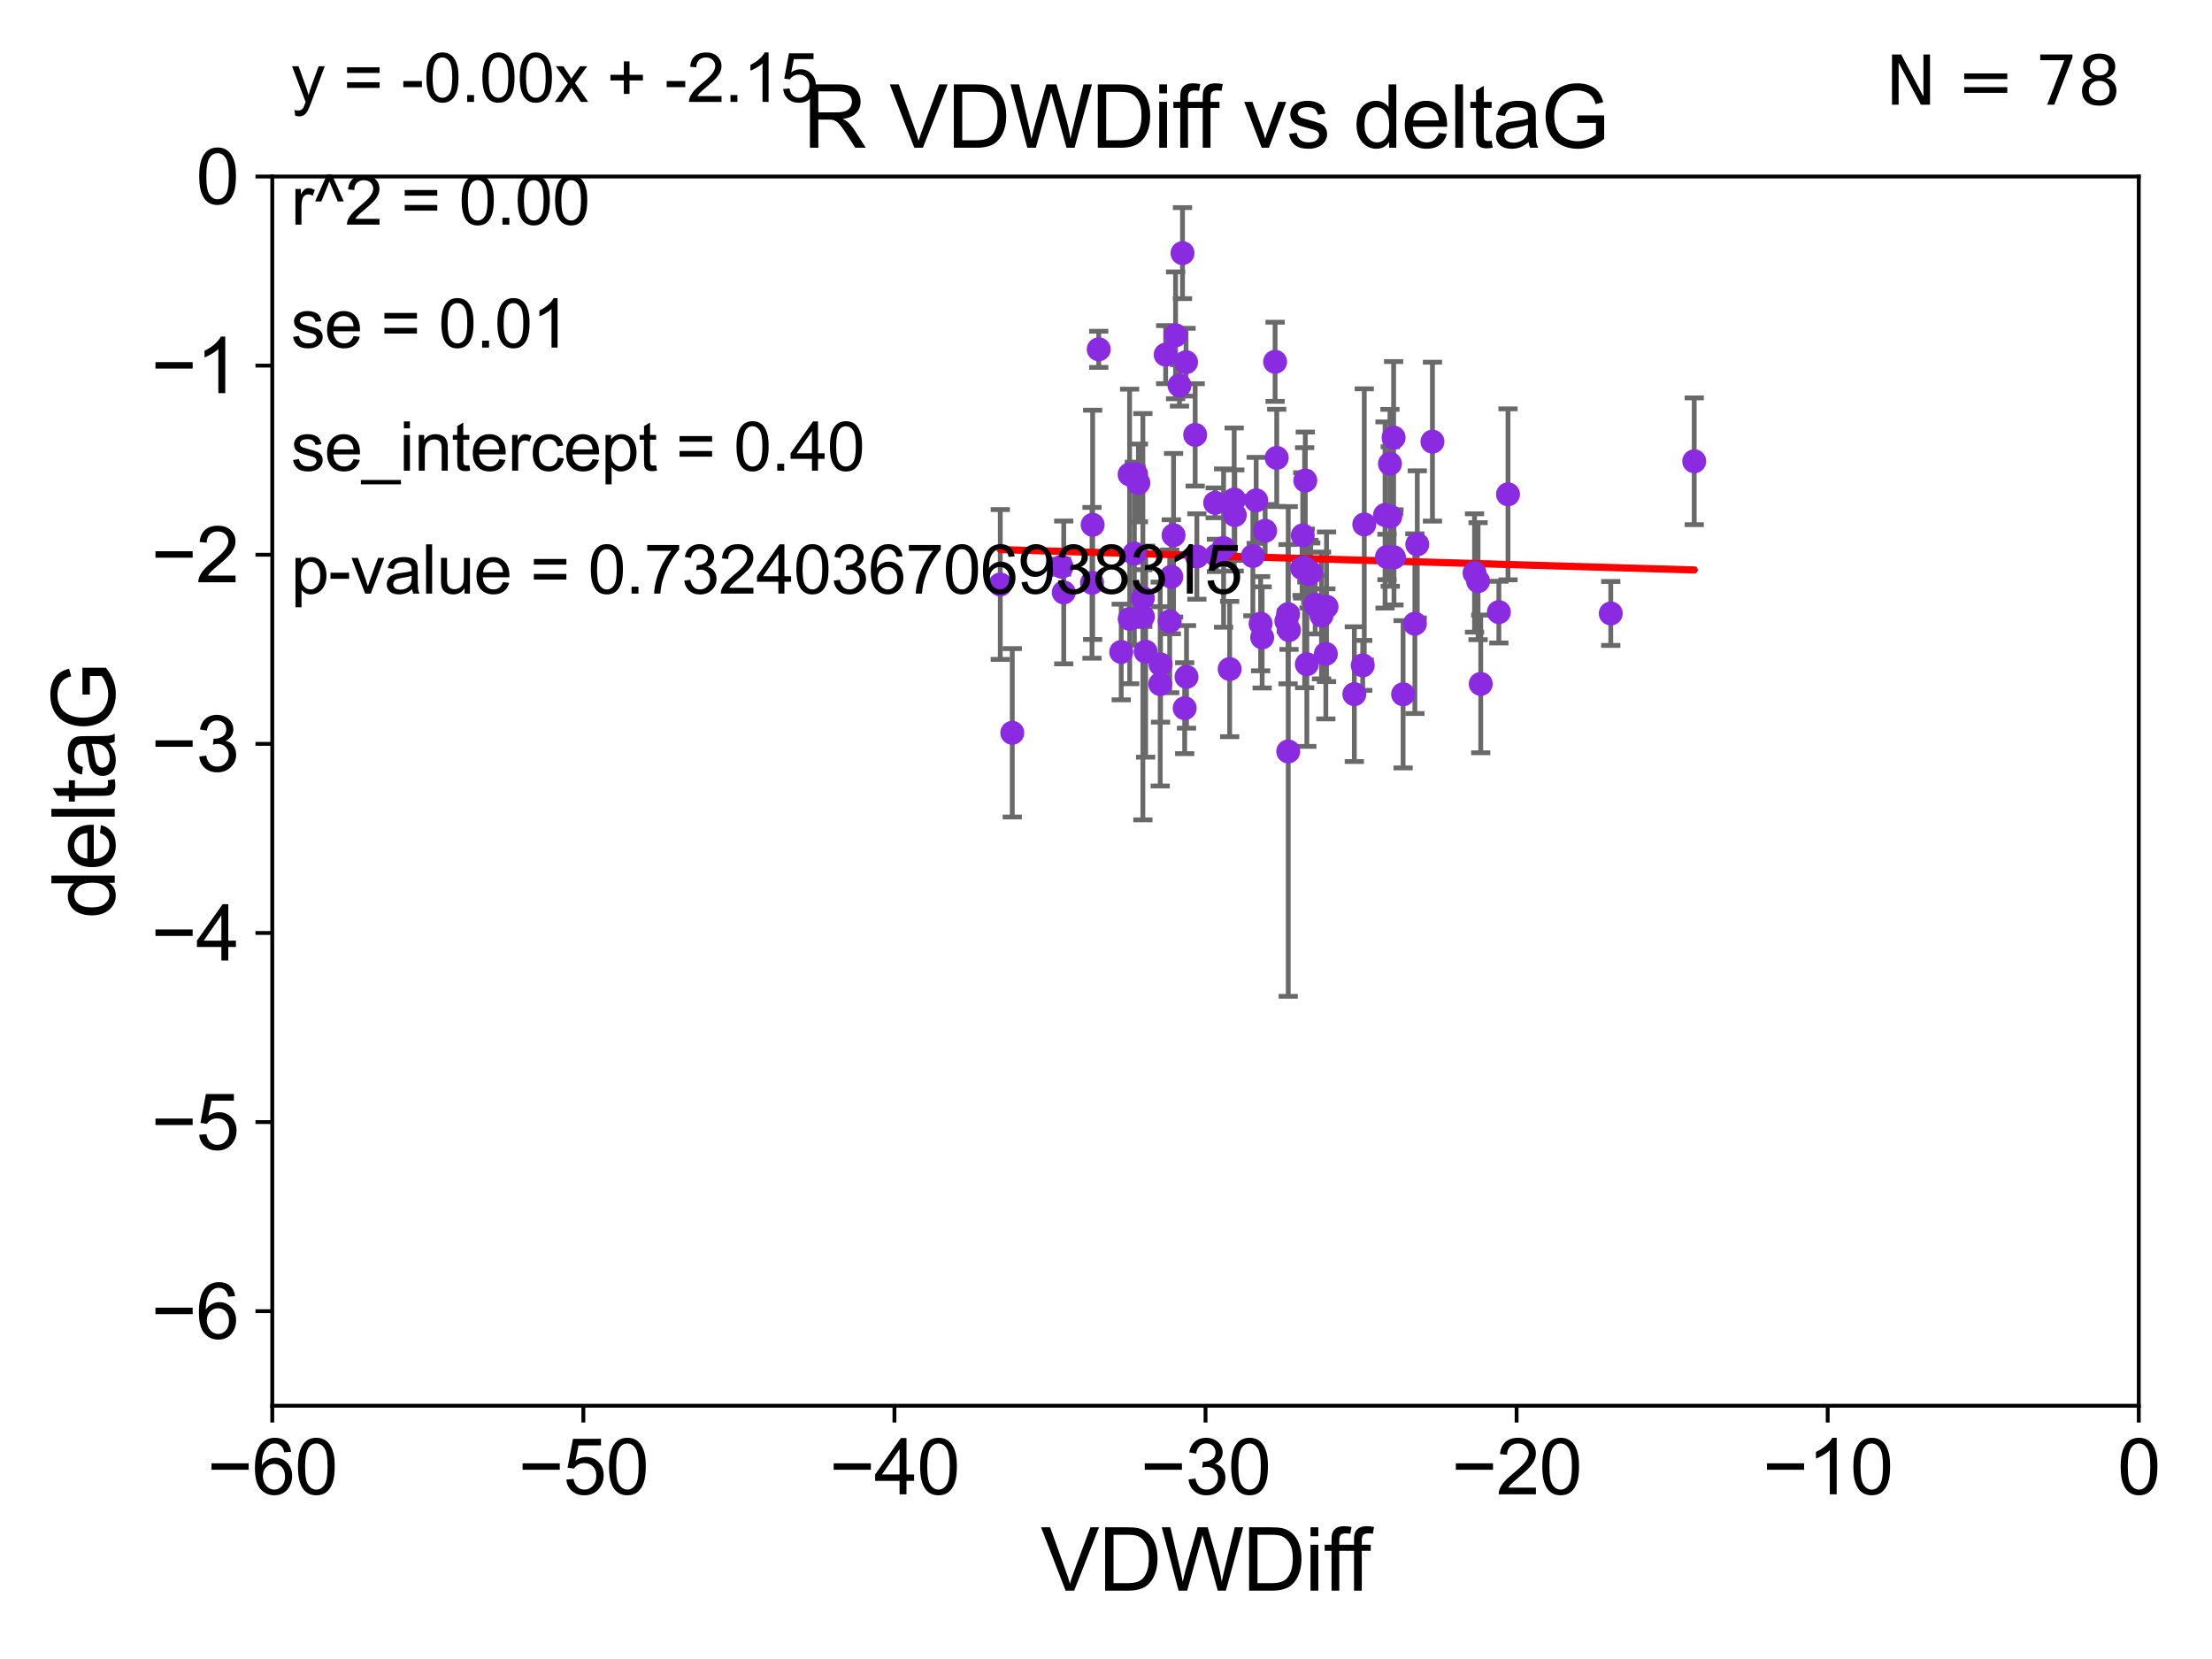 <?xml version="1.0" encoding="utf-8" standalone="no"?>
<!DOCTYPE svg PUBLIC "-//W3C//DTD SVG 1.1//EN"
  "http://www.w3.org/Graphics/SVG/1.1/DTD/svg11.dtd">
<svg xmlns:xlink="http://www.w3.org/1999/xlink" width="460.8pt" height="345.6pt" viewBox="0 0 460.8 345.6" xmlns="http://www.w3.org/2000/svg" version="1.1">
 <defs>
  <style type="text/css">*{stroke-linejoin: round; stroke-linecap: butt}</style>
 </defs>
 <g id="figure_1">
  <g id="patch_1">
   <path d="M 0 345.6 
L 460.8 345.6 
L 460.8 0 
L 0 0 
z
" style="fill: #ffffff"/>
  </g>
  <g id="axes_1">
   <g id="patch_2">
    <path d="M 56.72 292.84 
L 445.545 292.84 
L 445.545 36.775 
L 56.72 36.775 
z
" style="fill: #ffffff"/>
   </g>
   <g id="PathCollection_1">
    <defs>
     <path id="m8ada587f78" d="M 0 1.118 
C 0.297 1.118 0.581 1 0.791 0.791 
C 1 0.581 1.118 0.297 1.118 0 
C 1.118 -0.297 1 -0.581 0.791 -0.791 
C 0.581 -1 0.297 -1.118 0 -1.118 
C -0.297 -1.118 -0.581 -1 -0.791 -0.791 
C -1 -0.581 -1.118 -0.297 -1.118 0 
C -1.118 0.297 -1 0.581 -0.791 0.791 
C -0.581 1 -0.297 1.118 0 1.118 
z
" style="stroke: #8a2be2"/>
    </defs>
    <g clip-path="url(#p6df67699c7)">
     <use xlink:href="#m8ada587f78" x="273.973" y="125.975" style="fill: #8a2be2; stroke: #8a2be2"/>
     <use xlink:href="#m8ada587f78" x="210.876" y="152.655" style="fill: #8a2be2; stroke: #8a2be2"/>
     <use xlink:href="#m8ada587f78" x="276.341" y="126.398" style="fill: #8a2be2; stroke: #8a2be2"/>
     <use xlink:href="#m8ada587f78" x="238.082" y="128.471" style="fill: #8a2be2; stroke: #8a2be2"/>
     <use xlink:href="#m8ada587f78" x="244.473" y="111.497" style="fill: #8a2be2; stroke: #8a2be2"/>
     <use xlink:href="#m8ada587f78" x="237.148" y="100.602" style="fill: #8a2be2; stroke: #8a2be2"/>
     <use xlink:href="#m8ada587f78" x="246.338" y="52.73" style="fill: #8a2be2; stroke: #8a2be2"/>
     <use xlink:href="#m8ada587f78" x="295.245" y="113.401" style="fill: #8a2be2; stroke: #8a2be2"/>
     <use xlink:href="#m8ada587f78" x="271.246" y="118.351" style="fill: #8a2be2; stroke: #8a2be2"/>
     <use xlink:href="#m8ada587f78" x="208.377" y="121.763" style="fill: #8a2be2; stroke: #8a2be2"/>
     <use xlink:href="#m8ada587f78" x="275.29" y="128.219" style="fill: #8a2be2; stroke: #8a2be2"/>
     <use xlink:href="#m8ada587f78" x="271.778" y="118.266" style="fill: #8a2be2; stroke: #8a2be2"/>
     <use xlink:href="#m8ada587f78" x="288.933" y="116.025" style="fill: #8a2be2; stroke: #8a2be2"/>
     <use xlink:href="#m8ada587f78" x="227.487" y="121.412" style="fill: #8a2be2; stroke: #8a2be2"/>
     <use xlink:href="#m8ada587f78" x="238.659" y="135.753" style="fill: #8a2be2; stroke: #8a2be2"/>
     <use xlink:href="#m8ada587f78" x="221.598" y="123.415" style="fill: #8a2be2; stroke: #8a2be2"/>
     <use xlink:href="#m8ada587f78" x="256.162" y="139.374" style="fill: #8a2be2; stroke: #8a2be2"/>
     <use xlink:href="#m8ada587f78" x="253.143" y="104.75" style="fill: #8a2be2; stroke: #8a2be2"/>
     <use xlink:href="#m8ada587f78" x="261.682" y="104.236" style="fill: #8a2be2; stroke: #8a2be2"/>
     <use xlink:href="#m8ada587f78" x="290.391" y="116.104" style="fill: #8a2be2; stroke: #8a2be2"/>
     <use xlink:href="#m8ada587f78" x="335.552" y="127.795" style="fill: #8a2be2; stroke: #8a2be2"/>
     <use xlink:href="#m8ada587f78" x="233.572" y="135.821" style="fill: #8a2be2; stroke: #8a2be2"/>
     <use xlink:href="#m8ada587f78" x="238.068" y="124.599" style="fill: #8a2be2; stroke: #8a2be2"/>
     <use xlink:href="#m8ada587f78" x="221.151" y="118.056" style="fill: #8a2be2; stroke: #8a2be2"/>
     <use xlink:href="#m8ada587f78" x="235.343" y="128.924" style="fill: #8a2be2; stroke: #8a2be2"/>
     <use xlink:href="#m8ada587f78" x="241.695" y="142.501" style="fill: #8a2be2; stroke: #8a2be2"/>
     <use xlink:href="#m8ada587f78" x="298.406" y="92.003" style="fill: #8a2be2; stroke: #8a2be2"/>
     <use xlink:href="#m8ada587f78" x="235.316" y="98.84" style="fill: #8a2be2; stroke: #8a2be2"/>
     <use xlink:href="#m8ada587f78" x="292.29" y="144.628" style="fill: #8a2be2; stroke: #8a2be2"/>
     <use xlink:href="#m8ada587f78" x="268.363" y="156.543" style="fill: #8a2be2; stroke: #8a2be2"/>
     <use xlink:href="#m8ada587f78" x="265.966" y="95.384" style="fill: #8a2be2; stroke: #8a2be2"/>
     <use xlink:href="#m8ada587f78" x="276.196" y="136.213" style="fill: #8a2be2; stroke: #8a2be2"/>
     <use xlink:href="#m8ada587f78" x="273.052" y="119.305" style="fill: #8a2be2; stroke: #8a2be2"/>
     <use xlink:href="#m8ada587f78" x="308.465" y="142.471" style="fill: #8a2be2; stroke: #8a2be2"/>
     <use xlink:href="#m8ada587f78" x="247.076" y="75.449" style="fill: #8a2be2; stroke: #8a2be2"/>
     <use xlink:href="#m8ada587f78" x="289.617" y="107.61" style="fill: #8a2be2; stroke: #8a2be2"/>
     <use xlink:href="#m8ada587f78" x="249.329" y="115.93" style="fill: #8a2be2; stroke: #8a2be2"/>
     <use xlink:href="#m8ada587f78" x="283.883" y="138.61" style="fill: #8a2be2; stroke: #8a2be2"/>
     <use xlink:href="#m8ada587f78" x="227.622" y="109.33" style="fill: #8a2be2; stroke: #8a2be2"/>
     <use xlink:href="#m8ada587f78" x="253.406" y="115.7" style="fill: #8a2be2; stroke: #8a2be2"/>
     <use xlink:href="#m8ada587f78" x="268.324" y="127.947" style="fill: #8a2be2; stroke: #8a2be2"/>
     <use xlink:href="#m8ada587f78" x="267.971" y="129.378" style="fill: #8a2be2; stroke: #8a2be2"/>
     <use xlink:href="#m8ada587f78" x="244.892" y="69.854" style="fill: #8a2be2; stroke: #8a2be2"/>
     <use xlink:href="#m8ada587f78" x="282.132" y="144.606" style="fill: #8a2be2; stroke: #8a2be2"/>
     <use xlink:href="#m8ada587f78" x="262.931" y="132.782" style="fill: #8a2be2; stroke: #8a2be2"/>
     <use xlink:href="#m8ada587f78" x="248.978" y="90.596" style="fill: #8a2be2; stroke: #8a2be2"/>
     <use xlink:href="#m8ada587f78" x="241.762" y="138.415" style="fill: #8a2be2; stroke: #8a2be2"/>
     <use xlink:href="#m8ada587f78" x="236.31" y="115.326" style="fill: #8a2be2; stroke: #8a2be2"/>
     <use xlink:href="#m8ada587f78" x="272.684" y="119.589" style="fill: #8a2be2; stroke: #8a2be2"/>
     <use xlink:href="#m8ada587f78" x="307.911" y="121.069" style="fill: #8a2be2; stroke: #8a2be2"/>
     <use xlink:href="#m8ada587f78" x="254.896" y="114.174" style="fill: #8a2be2; stroke: #8a2be2"/>
     <use xlink:href="#m8ada587f78" x="243.67" y="129.44" style="fill: #8a2be2; stroke: #8a2be2"/>
     <use xlink:href="#m8ada587f78" x="245.71" y="80.289" style="fill: #8a2be2; stroke: #8a2be2"/>
     <use xlink:href="#m8ada587f78" x="246.791" y="147.524" style="fill: #8a2be2; stroke: #8a2be2"/>
     <use xlink:href="#m8ada587f78" x="257.23" y="107.309" style="fill: #8a2be2; stroke: #8a2be2"/>
     <use xlink:href="#m8ada587f78" x="294.748" y="129.922" style="fill: #8a2be2; stroke: #8a2be2"/>
     <use xlink:href="#m8ada587f78" x="272.239" y="138.365" style="fill: #8a2be2; stroke: #8a2be2"/>
     <use xlink:href="#m8ada587f78" x="236.668" y="98.796" style="fill: #8a2be2; stroke: #8a2be2"/>
     <use xlink:href="#m8ada587f78" x="284.205" y="109.248" style="fill: #8a2be2; stroke: #8a2be2"/>
     <use xlink:href="#m8ada587f78" x="228.887" y="72.771" style="fill: #8a2be2; stroke: #8a2be2"/>
     <use xlink:href="#m8ada587f78" x="307.171" y="119.359" style="fill: #8a2be2; stroke: #8a2be2"/>
     <use xlink:href="#m8ada587f78" x="288.53" y="107.279" style="fill: #8a2be2; stroke: #8a2be2"/>
     <use xlink:href="#m8ada587f78" x="242.832" y="73.879" style="fill: #8a2be2; stroke: #8a2be2"/>
     <use xlink:href="#m8ada587f78" x="263.553" y="110.57" style="fill: #8a2be2; stroke: #8a2be2"/>
     <use xlink:href="#m8ada587f78" x="289.554" y="96.604" style="fill: #8a2be2; stroke: #8a2be2"/>
     <use xlink:href="#m8ada587f78" x="260.996" y="115.83" style="fill: #8a2be2; stroke: #8a2be2"/>
     <use xlink:href="#m8ada587f78" x="312.242" y="127.515" style="fill: #8a2be2; stroke: #8a2be2"/>
     <use xlink:href="#m8ada587f78" x="314.145" y="102.978" style="fill: #8a2be2; stroke: #8a2be2"/>
     <use xlink:href="#m8ada587f78" x="271.385" y="111.535" style="fill: #8a2be2; stroke: #8a2be2"/>
     <use xlink:href="#m8ada587f78" x="244.011" y="120.149" style="fill: #8a2be2; stroke: #8a2be2"/>
     <use xlink:href="#m8ada587f78" x="352.94" y="96.091" style="fill: #8a2be2; stroke: #8a2be2"/>
     <use xlink:href="#m8ada587f78" x="265.629" y="75.367" style="fill: #8a2be2; stroke: #8a2be2"/>
     <use xlink:href="#m8ada587f78" x="290.317" y="91.155" style="fill: #8a2be2; stroke: #8a2be2"/>
     <use xlink:href="#m8ada587f78" x="268.521" y="131.262" style="fill: #8a2be2; stroke: #8a2be2"/>
     <use xlink:href="#m8ada587f78" x="247.173" y="141.006" style="fill: #8a2be2; stroke: #8a2be2"/>
     <use xlink:href="#m8ada587f78" x="262.608" y="129.925" style="fill: #8a2be2; stroke: #8a2be2"/>
     <use xlink:href="#m8ada587f78" x="257.104" y="104.057" style="fill: #8a2be2; stroke: #8a2be2"/>
     <use xlink:href="#m8ada587f78" x="271.918" y="100.104" style="fill: #8a2be2; stroke: #8a2be2"/>
    </g>
   </g>
   <g id="matplotlib.axis_1">
    <g id="xtick_1">
     <g id="line2d_1">
      <defs>
       <path id="m427a25f68b" d="M 0 0 
L 0 3.5 
" style="stroke: #000000; stroke-width: 0.8"/>
      </defs>
      <g>
       <use xlink:href="#m427a25f68b" x="56.72" y="292.84" style="stroke: #000000; stroke-width: 0.8"/>
      </g>
     </g>
     <g id="text_1">
      <!-- −60 -->
      <g transform="translate(43.15 311.293)scale(0.16 -0.16)">
       <defs>
        <path id="ArialMT-2212" d="M 3381 1997 
L 356 1997 
L 356 2522 
L 3381 2522 
L 3381 1997 
z
" transform="scale(0.016)"/>
        <path id="ArialMT-36" d="M 3184 3459 
L 2625 3416 
Q 2550 3747 2413 3897 
Q 2184 4138 1850 4138 
Q 1581 4138 1378 3988 
Q 1113 3794 959 3422 
Q 806 3050 800 2363 
Q 1003 2672 1297 2822 
Q 1591 2972 1913 2972 
Q 2475 2972 2870 2558 
Q 3266 2144 3266 1488 
Q 3266 1056 3080 686 
Q 2894 316 2569 119 
Q 2244 -78 1831 -78 
Q 1128 -78 684 439 
Q 241 956 241 2144 
Q 241 3472 731 4075 
Q 1159 4600 1884 4600 
Q 2425 4600 2770 4297 
Q 3116 3994 3184 3459 
z
M 888 1484 
Q 888 1194 1011 928 
Q 1134 663 1356 523 
Q 1578 384 1822 384 
Q 2178 384 2434 671 
Q 2691 959 2691 1453 
Q 2691 1928 2437 2201 
Q 2184 2475 1800 2475 
Q 1419 2475 1153 2201 
Q 888 1928 888 1484 
z
" transform="scale(0.016)"/>
        <path id="ArialMT-30" d="M 266 2259 
Q 266 3072 433 3567 
Q 600 4063 929 4331 
Q 1259 4600 1759 4600 
Q 2128 4600 2406 4451 
Q 2684 4303 2865 4023 
Q 3047 3744 3150 3342 
Q 3253 2941 3253 2259 
Q 3253 1453 3087 958 
Q 2922 463 2592 192 
Q 2263 -78 1759 -78 
Q 1097 -78 719 397 
Q 266 969 266 2259 
z
M 844 2259 
Q 844 1131 1108 757 
Q 1372 384 1759 384 
Q 2147 384 2411 759 
Q 2675 1134 2675 2259 
Q 2675 3391 2411 3762 
Q 2147 4134 1753 4134 
Q 1366 4134 1134 3806 
Q 844 3388 844 2259 
z
" transform="scale(0.016)"/>
       </defs>
       <use xlink:href="#ArialMT-2212"/>
       <use xlink:href="#ArialMT-36" x="58.398"/>
       <use xlink:href="#ArialMT-30" x="114.014"/>
      </g>
     </g>
    </g>
    <g id="xtick_2">
     <g id="line2d_2">
      <g>
       <use xlink:href="#m427a25f68b" x="121.524" y="292.84" style="stroke: #000000; stroke-width: 0.8"/>
      </g>
     </g>
     <g id="text_2">
      <!-- −50 -->
      <g transform="translate(107.954 311.293)scale(0.16 -0.16)">
       <defs>
        <path id="ArialMT-35" d="M 266 1200 
L 856 1250 
Q 922 819 1161 601 
Q 1400 384 1738 384 
Q 2144 384 2425 690 
Q 2706 997 2706 1503 
Q 2706 1984 2436 2262 
Q 2166 2541 1728 2541 
Q 1456 2541 1237 2417 
Q 1019 2294 894 2097 
L 366 2166 
L 809 4519 
L 3088 4519 
L 3088 3981 
L 1259 3981 
L 1013 2750 
Q 1425 3038 1878 3038 
Q 2478 3038 2890 2622 
Q 3303 2206 3303 1553 
Q 3303 931 2941 478 
Q 2500 -78 1738 -78 
Q 1113 -78 717 272 
Q 322 622 266 1200 
z
" transform="scale(0.016)"/>
       </defs>
       <use xlink:href="#ArialMT-2212"/>
       <use xlink:href="#ArialMT-35" x="58.398"/>
       <use xlink:href="#ArialMT-30" x="114.014"/>
      </g>
     </g>
    </g>
    <g id="xtick_3">
     <g id="line2d_3">
      <g>
       <use xlink:href="#m427a25f68b" x="186.328" y="292.84" style="stroke: #000000; stroke-width: 0.8"/>
      </g>
     </g>
     <g id="text_3">
      <!-- −40 -->
      <g transform="translate(172.758 311.293)scale(0.16 -0.16)">
       <defs>
        <path id="ArialMT-34" d="M 2069 0 
L 2069 1097 
L 81 1097 
L 81 1613 
L 2172 4581 
L 2631 4581 
L 2631 1613 
L 3250 1613 
L 3250 1097 
L 2631 1097 
L 2631 0 
L 2069 0 
z
M 2069 1613 
L 2069 3678 
L 634 1613 
L 2069 1613 
z
" transform="scale(0.016)"/>
       </defs>
       <use xlink:href="#ArialMT-2212"/>
       <use xlink:href="#ArialMT-34" x="58.398"/>
       <use xlink:href="#ArialMT-30" x="114.014"/>
      </g>
     </g>
    </g>
    <g id="xtick_4">
     <g id="line2d_4">
      <g>
       <use xlink:href="#m427a25f68b" x="251.132" y="292.84" style="stroke: #000000; stroke-width: 0.8"/>
      </g>
     </g>
     <g id="text_4">
      <!-- −30 -->
      <g transform="translate(237.562 311.293)scale(0.16 -0.16)">
       <defs>
        <path id="ArialMT-33" d="M 269 1209 
L 831 1284 
Q 928 806 1161 595 
Q 1394 384 1728 384 
Q 2125 384 2398 659 
Q 2672 934 2672 1341 
Q 2672 1728 2419 1979 
Q 2166 2231 1775 2231 
Q 1616 2231 1378 2169 
L 1441 2663 
Q 1497 2656 1531 2656 
Q 1891 2656 2178 2843 
Q 2466 3031 2466 3422 
Q 2466 3731 2256 3934 
Q 2047 4138 1716 4138 
Q 1388 4138 1169 3931 
Q 950 3725 888 3313 
L 325 3413 
Q 428 3978 793 4289 
Q 1159 4600 1703 4600 
Q 2078 4600 2393 4439 
Q 2709 4278 2876 4000 
Q 3044 3722 3044 3409 
Q 3044 3113 2884 2869 
Q 2725 2625 2413 2481 
Q 2819 2388 3044 2092 
Q 3269 1797 3269 1353 
Q 3269 753 2831 336 
Q 2394 -81 1725 -81 
Q 1122 -81 723 278 
Q 325 638 269 1209 
z
" transform="scale(0.016)"/>
       </defs>
       <use xlink:href="#ArialMT-2212"/>
       <use xlink:href="#ArialMT-33" x="58.398"/>
       <use xlink:href="#ArialMT-30" x="114.014"/>
      </g>
     </g>
    </g>
    <g id="xtick_5">
     <g id="line2d_5">
      <g>
       <use xlink:href="#m427a25f68b" x="315.937" y="292.84" style="stroke: #000000; stroke-width: 0.8"/>
      </g>
     </g>
     <g id="text_5">
      <!-- −20 -->
      <g transform="translate(302.367 311.293)scale(0.16 -0.16)">
       <defs>
        <path id="ArialMT-32" d="M 3222 541 
L 3222 0 
L 194 0 
Q 188 203 259 391 
Q 375 700 629 1000 
Q 884 1300 1366 1694 
Q 2113 2306 2375 2664 
Q 2638 3022 2638 3341 
Q 2638 3675 2398 3904 
Q 2159 4134 1775 4134 
Q 1369 4134 1125 3890 
Q 881 3647 878 3216 
L 300 3275 
Q 359 3922 746 4261 
Q 1134 4600 1788 4600 
Q 2447 4600 2831 4234 
Q 3216 3869 3216 3328 
Q 3216 3053 3103 2787 
Q 2991 2522 2730 2228 
Q 2469 1934 1863 1422 
Q 1356 997 1212 845 
Q 1069 694 975 541 
L 3222 541 
z
" transform="scale(0.016)"/>
       </defs>
       <use xlink:href="#ArialMT-2212"/>
       <use xlink:href="#ArialMT-32" x="58.398"/>
       <use xlink:href="#ArialMT-30" x="114.014"/>
      </g>
     </g>
    </g>
    <g id="xtick_6">
     <g id="line2d_6">
      <g>
       <use xlink:href="#m427a25f68b" x="380.741" y="292.84" style="stroke: #000000; stroke-width: 0.8"/>
      </g>
     </g>
     <g id="text_6">
      <!-- −10 -->
      <g transform="translate(367.171 311.293)scale(0.16 -0.16)">
       <defs>
        <path id="ArialMT-31" d="M 2384 0 
L 1822 0 
L 1822 3584 
Q 1619 3391 1289 3197 
Q 959 3003 697 2906 
L 697 3450 
Q 1169 3672 1522 3987 
Q 1875 4303 2022 4600 
L 2384 4600 
L 2384 0 
z
" transform="scale(0.016)"/>
       </defs>
       <use xlink:href="#ArialMT-2212"/>
       <use xlink:href="#ArialMT-31" x="58.398"/>
       <use xlink:href="#ArialMT-30" x="114.014"/>
      </g>
     </g>
    </g>
    <g id="xtick_7">
     <g id="line2d_7">
      <g>
       <use xlink:href="#m427a25f68b" x="445.545" y="292.84" style="stroke: #000000; stroke-width: 0.8"/>
      </g>
     </g>
     <g id="text_7">
      <!-- 0 -->
      <g transform="translate(441.096 311.293)scale(0.16 -0.16)">
       <use xlink:href="#ArialMT-30"/>
      </g>
     </g>
    </g>
    <g id="text_8">
     <!-- VDWDiff -->
     <g transform="translate(216.792 331.357)scale(0.18 -0.18)">
      <defs>
       <path id="ArialMT-56" d="M 1803 0 
L 28 4581 
L 684 4581 
L 1875 1253 
Q 2019 853 2116 503 
Q 2222 878 2363 1253 
L 3600 4581 
L 4219 4581 
L 2425 0 
L 1803 0 
z
" transform="scale(0.016)"/>
       <path id="ArialMT-44" d="M 494 0 
L 494 4581 
L 2072 4581 
Q 2606 4581 2888 4516 
Q 3281 4425 3559 4188 
Q 3922 3881 4101 3404 
Q 4281 2928 4281 2316 
Q 4281 1794 4159 1391 
Q 4038 988 3847 723 
Q 3656 459 3429 307 
Q 3203 156 2883 78 
Q 2563 0 2147 0 
L 494 0 
z
M 1100 541 
L 2078 541 
Q 2531 541 2789 625 
Q 3047 709 3200 863 
Q 3416 1078 3536 1442 
Q 3656 1806 3656 2325 
Q 3656 3044 3420 3430 
Q 3184 3816 2847 3947 
Q 2603 4041 2063 4041 
L 1100 4041 
L 1100 541 
z
" transform="scale(0.016)"/>
       <path id="ArialMT-57" d="M 1294 0 
L 78 4581 
L 700 4581 
L 1397 1578 
Q 1509 1106 1591 641 
Q 1766 1375 1797 1488 
L 2669 4581 
L 3400 4581 
L 4056 2263 
Q 4303 1400 4413 641 
Q 4500 1075 4641 1638 
L 5359 4581 
L 5969 4581 
L 4713 0 
L 4128 0 
L 3163 3491 
Q 3041 3928 3019 4028 
Q 2947 3713 2884 3491 
L 1913 0 
L 1294 0 
z
" transform="scale(0.016)"/>
       <path id="ArialMT-69" d="M 425 3934 
L 425 4581 
L 988 4581 
L 988 3934 
L 425 3934 
z
M 425 0 
L 425 3319 
L 988 3319 
L 988 0 
L 425 0 
z
" transform="scale(0.016)"/>
       <path id="ArialMT-66" d="M 556 0 
L 556 2881 
L 59 2881 
L 59 3319 
L 556 3319 
L 556 3672 
Q 556 4006 616 4169 
Q 697 4388 901 4523 
Q 1106 4659 1475 4659 
Q 1713 4659 2000 4603 
L 1916 4113 
Q 1741 4144 1584 4144 
Q 1328 4144 1222 4034 
Q 1116 3925 1116 3625 
L 1116 3319 
L 1763 3319 
L 1763 2881 
L 1116 2881 
L 1116 0 
L 556 0 
z
" transform="scale(0.016)"/>
      </defs>
      <use xlink:href="#ArialMT-56"/>
      <use xlink:href="#ArialMT-44" x="66.699"/>
      <use xlink:href="#ArialMT-57" x="138.916"/>
      <use xlink:href="#ArialMT-44" x="233.301"/>
      <use xlink:href="#ArialMT-69" x="305.518"/>
      <use xlink:href="#ArialMT-66" x="327.734"/>
      <use xlink:href="#ArialMT-66" x="353.768"/>
     </g>
    </g>
   </g>
   <g id="matplotlib.axis_2">
    <g id="ytick_1">
     <g id="line2d_8">
      <defs>
       <path id="m305c7ed58a" d="M 0 0 
L -3.5 0 
" style="stroke: #000000; stroke-width: 0.8"/>
      </defs>
      <g>
       <use xlink:href="#m305c7ed58a" x="56.72" y="273.143" style="stroke: #000000; stroke-width: 0.8"/>
      </g>
     </g>
     <g id="text_9">
      <!-- −6 -->
      <g transform="translate(31.477 278.869)scale(0.16 -0.16)">
       <use xlink:href="#ArialMT-2212"/>
       <use xlink:href="#ArialMT-36" x="58.398"/>
      </g>
     </g>
    </g>
    <g id="ytick_2">
     <g id="line2d_9">
      <g>
       <use xlink:href="#m305c7ed58a" x="56.72" y="233.748" style="stroke: #000000; stroke-width: 0.8"/>
      </g>
     </g>
     <g id="text_10">
      <!-- −5 -->
      <g transform="translate(31.477 239.474)scale(0.16 -0.16)">
       <use xlink:href="#ArialMT-2212"/>
       <use xlink:href="#ArialMT-35" x="58.398"/>
      </g>
     </g>
    </g>
    <g id="ytick_3">
     <g id="line2d_10">
      <g>
       <use xlink:href="#m305c7ed58a" x="56.72" y="194.353" style="stroke: #000000; stroke-width: 0.8"/>
      </g>
     </g>
     <g id="text_11">
      <!-- −4 -->
      <g transform="translate(31.477 200.08)scale(0.16 -0.16)">
       <use xlink:href="#ArialMT-2212"/>
       <use xlink:href="#ArialMT-34" x="58.398"/>
      </g>
     </g>
    </g>
    <g id="ytick_4">
     <g id="line2d_11">
      <g>
       <use xlink:href="#m305c7ed58a" x="56.72" y="154.959" style="stroke: #000000; stroke-width: 0.8"/>
      </g>
     </g>
     <g id="text_12">
      <!-- −3 -->
      <g transform="translate(31.477 160.685)scale(0.16 -0.16)">
       <use xlink:href="#ArialMT-2212"/>
       <use xlink:href="#ArialMT-33" x="58.398"/>
      </g>
     </g>
    </g>
    <g id="ytick_5">
     <g id="line2d_12">
      <g>
       <use xlink:href="#m305c7ed58a" x="56.72" y="115.564" style="stroke: #000000; stroke-width: 0.8"/>
      </g>
     </g>
     <g id="text_13">
      <!-- −2 -->
      <g transform="translate(31.477 121.29)scale(0.16 -0.16)">
       <use xlink:href="#ArialMT-2212"/>
       <use xlink:href="#ArialMT-32" x="58.398"/>
      </g>
     </g>
    </g>
    <g id="ytick_6">
     <g id="line2d_13">
      <g>
       <use xlink:href="#m305c7ed58a" x="56.72" y="76.17" style="stroke: #000000; stroke-width: 0.8"/>
      </g>
     </g>
     <g id="text_14">
      <!-- −1 -->
      <g transform="translate(31.477 81.896)scale(0.16 -0.16)">
       <use xlink:href="#ArialMT-2212"/>
       <use xlink:href="#ArialMT-31" x="58.398"/>
      </g>
     </g>
    </g>
    <g id="ytick_7">
     <g id="line2d_14">
      <g>
       <use xlink:href="#m305c7ed58a" x="56.72" y="36.775" style="stroke: #000000; stroke-width: 0.8"/>
      </g>
     </g>
     <g id="text_15">
      <!-- 0 -->
      <g transform="translate(40.822 42.501)scale(0.16 -0.16)">
       <use xlink:href="#ArialMT-30"/>
      </g>
     </g>
    </g>
    <g id="text_16">
     <!-- deltaG -->
     <g transform="translate(23.9 191.322)rotate(-90)scale(0.18 -0.18)">
      <defs>
       <path id="ArialMT-64" d="M 2575 0 
L 2575 419 
Q 2259 -75 1647 -75 
Q 1250 -75 917 144 
Q 584 363 401 755 
Q 219 1147 219 1656 
Q 219 2153 384 2558 
Q 550 2963 881 3178 
Q 1213 3394 1622 3394 
Q 1922 3394 2156 3267 
Q 2391 3141 2538 2938 
L 2538 4581 
L 3097 4581 
L 3097 0 
L 2575 0 
z
M 797 1656 
Q 797 1019 1065 703 
Q 1334 388 1700 388 
Q 2069 388 2326 689 
Q 2584 991 2584 1609 
Q 2584 2291 2321 2609 
Q 2059 2928 1675 2928 
Q 1300 2928 1048 2622 
Q 797 2316 797 1656 
z
" transform="scale(0.016)"/>
       <path id="ArialMT-65" d="M 2694 1069 
L 3275 997 
Q 3138 488 2766 206 
Q 2394 -75 1816 -75 
Q 1088 -75 661 373 
Q 234 822 234 1631 
Q 234 2469 665 2931 
Q 1097 3394 1784 3394 
Q 2450 3394 2872 2941 
Q 3294 2488 3294 1666 
Q 3294 1616 3291 1516 
L 816 1516 
Q 847 969 1125 678 
Q 1403 388 1819 388 
Q 2128 388 2347 550 
Q 2566 713 2694 1069 
z
M 847 1978 
L 2700 1978 
Q 2663 2397 2488 2606 
Q 2219 2931 1791 2931 
Q 1403 2931 1139 2672 
Q 875 2413 847 1978 
z
" transform="scale(0.016)"/>
       <path id="ArialMT-6c" d="M 409 0 
L 409 4581 
L 972 4581 
L 972 0 
L 409 0 
z
" transform="scale(0.016)"/>
       <path id="ArialMT-74" d="M 1650 503 
L 1731 6 
Q 1494 -44 1306 -44 
Q 1000 -44 831 53 
Q 663 150 594 308 
Q 525 466 525 972 
L 525 2881 
L 113 2881 
L 113 3319 
L 525 3319 
L 525 4141 
L 1084 4478 
L 1084 3319 
L 1650 3319 
L 1650 2881 
L 1084 2881 
L 1084 941 
Q 1084 700 1114 631 
Q 1144 563 1211 522 
Q 1278 481 1403 481 
Q 1497 481 1650 503 
z
" transform="scale(0.016)"/>
       <path id="ArialMT-61" d="M 2588 409 
Q 2275 144 1986 34 
Q 1697 -75 1366 -75 
Q 819 -75 525 192 
Q 231 459 231 875 
Q 231 1119 342 1320 
Q 453 1522 633 1644 
Q 813 1766 1038 1828 
Q 1203 1872 1538 1913 
Q 2219 1994 2541 2106 
Q 2544 2222 2544 2253 
Q 2544 2597 2384 2738 
Q 2169 2928 1744 2928 
Q 1347 2928 1158 2789 
Q 969 2650 878 2297 
L 328 2372 
Q 403 2725 575 2942 
Q 747 3159 1072 3276 
Q 1397 3394 1825 3394 
Q 2250 3394 2515 3294 
Q 2781 3194 2906 3042 
Q 3031 2891 3081 2659 
Q 3109 2516 3109 2141 
L 3109 1391 
Q 3109 606 3145 398 
Q 3181 191 3288 0 
L 2700 0 
Q 2613 175 2588 409 
z
M 2541 1666 
Q 2234 1541 1622 1453 
Q 1275 1403 1131 1340 
Q 988 1278 909 1158 
Q 831 1038 831 891 
Q 831 666 1001 516 
Q 1172 366 1500 366 
Q 1825 366 2078 508 
Q 2331 650 2450 897 
Q 2541 1088 2541 1459 
L 2541 1666 
z
" transform="scale(0.016)"/>
       <path id="ArialMT-47" d="M 2638 1797 
L 2638 2334 
L 4578 2338 
L 4578 638 
Q 4131 281 3656 101 
Q 3181 -78 2681 -78 
Q 2006 -78 1454 211 
Q 903 500 622 1047 
Q 341 1594 341 2269 
Q 341 2938 620 3517 
Q 900 4097 1425 4378 
Q 1950 4659 2634 4659 
Q 3131 4659 3532 4498 
Q 3934 4338 4162 4050 
Q 4391 3763 4509 3300 
L 3963 3150 
Q 3859 3500 3706 3700 
Q 3553 3900 3268 4020 
Q 2984 4141 2638 4141 
Q 2222 4141 1919 4014 
Q 1616 3888 1430 3681 
Q 1244 3475 1141 3228 
Q 966 2803 966 2306 
Q 966 1694 1177 1281 
Q 1388 869 1791 669 
Q 2194 469 2647 469 
Q 3041 469 3416 620 
Q 3791 772 3984 944 
L 3984 1797 
L 2638 1797 
z
" transform="scale(0.016)"/>
      </defs>
      <use xlink:href="#ArialMT-64"/>
      <use xlink:href="#ArialMT-65" x="55.615"/>
      <use xlink:href="#ArialMT-6c" x="111.23"/>
      <use xlink:href="#ArialMT-74" x="133.447"/>
      <use xlink:href="#ArialMT-61" x="161.23"/>
      <use xlink:href="#ArialMT-47" x="216.846"/>
     </g>
    </g>
   </g>
   <g id="LineCollection_1">
    <path d="M 273.973 132.06 
L 273.973 119.889 
" clip-path="url(#p6df67699c7)" style="fill: none; stroke: #696969"/>
    <path d="M 210.876 170.192 
L 210.876 135.118 
" clip-path="url(#p6df67699c7)" style="fill: none; stroke: #696969"/>
    <path d="M 276.341 141.975 
L 276.341 110.82 
" clip-path="url(#p6df67699c7)" style="fill: none; stroke: #696969"/>
    <path d="M 238.082 170.789 
L 238.082 86.153 
" clip-path="url(#p6df67699c7)" style="fill: none; stroke: #696969"/>
    <path d="M 244.473 128.53 
L 244.473 94.464 
" clip-path="url(#p6df67699c7)" style="fill: none; stroke: #696969"/>
    <path d="M 237.148 108.703 
L 237.148 92.501 
" clip-path="url(#p6df67699c7)" style="fill: none; stroke: #696969"/>
    <path d="M 246.338 62.211 
L 246.338 43.25 
" clip-path="url(#p6df67699c7)" style="fill: none; stroke: #696969"/>
    <path d="M 295.245 128.721 
L 295.245 98.08 
" clip-path="url(#p6df67699c7)" style="fill: none; stroke: #696969"/>
    <path d="M 271.246 124.042 
L 271.246 112.66 
" clip-path="url(#p6df67699c7)" style="fill: none; stroke: #696969"/>
    <path d="M 208.377 137.369 
L 208.377 106.157 
" clip-path="url(#p6df67699c7)" style="fill: none; stroke: #696969"/>
    <path d="M 275.29 141.42 
L 275.29 115.017 
" clip-path="url(#p6df67699c7)" style="fill: none; stroke: #696969"/>
    <path d="M 271.778 143.271 
L 271.778 93.262 
" clip-path="url(#p6df67699c7)" style="fill: none; stroke: #696969"/>
    <path d="M 288.933 120.753 
L 288.933 111.297 
" clip-path="url(#p6df67699c7)" style="fill: none; stroke: #696969"/>
    <path d="M 227.487 137.116 
L 227.487 105.707 
" clip-path="url(#p6df67699c7)" style="fill: none; stroke: #696969"/>
    <path d="M 238.659 157.736 
L 238.659 113.769 
" clip-path="url(#p6df67699c7)" style="fill: none; stroke: #696969"/>
    <path d="M 221.598 138.289 
L 221.598 108.541 
" clip-path="url(#p6df67699c7)" style="fill: none; stroke: #696969"/>
    <path d="M 256.162 153.466 
L 256.162 125.283 
" clip-path="url(#p6df67699c7)" style="fill: none; stroke: #696969"/>
    <path d="M 253.143 107.858 
L 253.143 101.641 
" clip-path="url(#p6df67699c7)" style="fill: none; stroke: #696969"/>
    <path d="M 261.682 113.191 
L 261.682 95.281 
" clip-path="url(#p6df67699c7)" style="fill: none; stroke: #696969"/>
    <path d="M 290.391 126.024 
L 290.391 106.184 
" clip-path="url(#p6df67699c7)" style="fill: none; stroke: #696969"/>
    <path d="M 335.552 134.455 
L 335.552 121.134 
" clip-path="url(#p6df67699c7)" style="fill: none; stroke: #696969"/>
    <path d="M 233.572 145.785 
L 233.572 125.857 
" clip-path="url(#p6df67699c7)" style="fill: none; stroke: #696969"/>
    <path d="M 238.068 130.516 
L 238.068 118.683 
" clip-path="url(#p6df67699c7)" style="fill: none; stroke: #696969"/>
    <path d="M 221.151 119.611 
L 221.151 116.502 
" clip-path="url(#p6df67699c7)" style="fill: none; stroke: #696969"/>
    <path d="M 235.343 142.44 
L 235.343 115.408 
" clip-path="url(#p6df67699c7)" style="fill: none; stroke: #696969"/>
    <path d="M 241.695 163.736 
L 241.695 121.267 
" clip-path="url(#p6df67699c7)" style="fill: none; stroke: #696969"/>
    <path d="M 298.406 108.553 
L 298.406 75.452 
" clip-path="url(#p6df67699c7)" style="fill: none; stroke: #696969"/>
    <path d="M 235.316 116.61 
L 235.316 81.07 
" clip-path="url(#p6df67699c7)" style="fill: none; stroke: #696969"/>
    <path d="M 292.29 159.969 
L 292.29 129.286 
" clip-path="url(#p6df67699c7)" style="fill: none; stroke: #696969"/>
    <path d="M 268.363 207.549 
L 268.363 105.537 
" clip-path="url(#p6df67699c7)" style="fill: none; stroke: #696969"/>
    <path d="M 265.966 105.512 
L 265.966 85.256 
" clip-path="url(#p6df67699c7)" style="fill: none; stroke: #696969"/>
    <path d="M 276.196 149.758 
L 276.196 122.668 
" clip-path="url(#p6df67699c7)" style="fill: none; stroke: #696969"/>
    <path d="M 273.052 125.499 
L 273.052 113.11 
" clip-path="url(#p6df67699c7)" style="fill: none; stroke: #696969"/>
    <path d="M 308.465 156.814 
L 308.465 128.128 
" clip-path="url(#p6df67699c7)" style="fill: none; stroke: #696969"/>
    <path d="M 247.076 82.51 
L 247.076 68.388 
" clip-path="url(#p6df67699c7)" style="fill: none; stroke: #696969"/>
    <path d="M 289.617 122.134 
L 289.617 93.085 
" clip-path="url(#p6df67699c7)" style="fill: none; stroke: #696969"/>
    <path d="M 249.329 124.826 
L 249.329 107.035 
" clip-path="url(#p6df67699c7)" style="fill: none; stroke: #696969"/>
    <path d="M 283.883 143.811 
L 283.883 133.41 
" clip-path="url(#p6df67699c7)" style="fill: none; stroke: #696969"/>
    <path d="M 227.622 133.209 
L 227.622 85.451 
" clip-path="url(#p6df67699c7)" style="fill: none; stroke: #696969"/>
    <path d="M 253.406 119.063 
L 253.406 112.336 
" clip-path="url(#p6df67699c7)" style="fill: none; stroke: #696969"/>
    <path d="M 268.324 142.455 
L 268.324 113.438 
" clip-path="url(#p6df67699c7)" style="fill: none; stroke: #696969"/>
    <path d="M 267.971 131.544 
L 267.971 127.212 
" clip-path="url(#p6df67699c7)" style="fill: none; stroke: #696969"/>
    <path d="M 244.892 83.067 
L 244.892 56.641 
" clip-path="url(#p6df67699c7)" style="fill: none; stroke: #696969"/>
    <path d="M 282.132 158.641 
L 282.132 130.571 
" clip-path="url(#p6df67699c7)" style="fill: none; stroke: #696969"/>
    <path d="M 262.931 143.315 
L 262.931 122.25 
" clip-path="url(#p6df67699c7)" style="fill: none; stroke: #696969"/>
    <path d="M 248.978 101.254 
L 248.978 79.939 
" clip-path="url(#p6df67699c7)" style="fill: none; stroke: #696969"/>
    <path d="M 241.762 150.434 
L 241.762 126.395 
" clip-path="url(#p6df67699c7)" style="fill: none; stroke: #696969"/>
    <path d="M 236.31 134.381 
L 236.31 96.272 
" clip-path="url(#p6df67699c7)" style="fill: none; stroke: #696969"/>
    <path d="M 272.684 126.639 
L 272.684 112.539 
" clip-path="url(#p6df67699c7)" style="fill: none; stroke: #696969"/>
    <path d="M 307.911 133.256 
L 307.911 108.882 
" clip-path="url(#p6df67699c7)" style="fill: none; stroke: #696969"/>
    <path d="M 254.896 130.664 
L 254.896 97.684 
" clip-path="url(#p6df67699c7)" style="fill: none; stroke: #696969"/>
    <path d="M 243.67 144.308 
L 243.67 114.573 
" clip-path="url(#p6df67699c7)" style="fill: none; stroke: #696969"/>
    <path d="M 245.71 84.599 
L 245.71 75.979 
" clip-path="url(#p6df67699c7)" style="fill: none; stroke: #696969"/>
    <path d="M 246.791 156.991 
L 246.791 138.057 
" clip-path="url(#p6df67699c7)" style="fill: none; stroke: #696969"/>
    <path d="M 257.23 116.724 
L 257.23 97.893 
" clip-path="url(#p6df67699c7)" style="fill: none; stroke: #696969"/>
    <path d="M 294.748 148.639 
L 294.748 111.204 
" clip-path="url(#p6df67699c7)" style="fill: none; stroke: #696969"/>
    <path d="M 272.239 155.483 
L 272.239 121.246 
" clip-path="url(#p6df67699c7)" style="fill: none; stroke: #696969"/>
    <path d="M 236.668 100.383 
L 236.668 97.209 
" clip-path="url(#p6df67699c7)" style="fill: none; stroke: #696969"/>
    <path d="M 284.205 137.494 
L 284.205 81.003 
" clip-path="url(#p6df67699c7)" style="fill: none; stroke: #696969"/>
    <path d="M 228.887 76.537 
L 228.887 69.005 
" clip-path="url(#p6df67699c7)" style="fill: none; stroke: #696969"/>
    <path d="M 307.171 131.687 
L 307.171 107.032 
" clip-path="url(#p6df67699c7)" style="fill: none; stroke: #696969"/>
    <path d="M 288.53 126.672 
L 288.53 87.886 
" clip-path="url(#p6df67699c7)" style="fill: none; stroke: #696969"/>
    <path d="M 242.832 79.928 
L 242.832 67.829 
" clip-path="url(#p6df67699c7)" style="fill: none; stroke: #696969"/>
    <path d="M 263.553 116.042 
L 263.553 105.098 
" clip-path="url(#p6df67699c7)" style="fill: none; stroke: #696969"/>
    <path d="M 289.554 107.932 
L 289.554 85.276 
" clip-path="url(#p6df67699c7)" style="fill: none; stroke: #696969"/>
    <path d="M 260.996 128.279 
L 260.996 103.381 
" clip-path="url(#p6df67699c7)" style="fill: none; stroke: #696969"/>
    <path d="M 312.242 133.942 
L 312.242 121.089 
" clip-path="url(#p6df67699c7)" style="fill: none; stroke: #696969"/>
    <path d="M 314.145 120.784 
L 314.145 85.172 
" clip-path="url(#p6df67699c7)" style="fill: none; stroke: #696969"/>
    <path d="M 271.385 124.598 
L 271.385 98.471 
" clip-path="url(#p6df67699c7)" style="fill: none; stroke: #696969"/>
    <path d="M 244.011 132.024 
L 244.011 108.274 
" clip-path="url(#p6df67699c7)" style="fill: none; stroke: #696969"/>
    <path d="M 352.94 109.293 
L 352.94 82.889 
" clip-path="url(#p6df67699c7)" style="fill: none; stroke: #696969"/>
    <path d="M 265.629 83.616 
L 265.629 67.119 
" clip-path="url(#p6df67699c7)" style="fill: none; stroke: #696969"/>
    <path d="M 290.317 106.993 
L 290.317 75.317 
" clip-path="url(#p6df67699c7)" style="fill: none; stroke: #696969"/>
    <path d="M 268.521 135.285 
L 268.521 127.24 
" clip-path="url(#p6df67699c7)" style="fill: none; stroke: #696969"/>
    <path d="M 247.173 151.688 
L 247.173 130.323 
" clip-path="url(#p6df67699c7)" style="fill: none; stroke: #696969"/>
    <path d="M 262.608 139.74 
L 262.608 120.111 
" clip-path="url(#p6df67699c7)" style="fill: none; stroke: #696969"/>
    <path d="M 257.104 118.954 
L 257.104 89.159 
" clip-path="url(#p6df67699c7)" style="fill: none; stroke: #696969"/>
    <path d="M 271.918 110.201 
L 271.918 90.006 
" clip-path="url(#p6df67699c7)" style="fill: none; stroke: #696969"/>
   </g>
   <g id="line2d_15">
    <defs>
     <path id="m0fa84bd2fe" d="M 2 0 
L -2 -0 
" style="stroke: #696969"/>
    </defs>
    <g clip-path="url(#p6df67699c7)">
     <use xlink:href="#m0fa84bd2fe" x="273.973" y="132.06" style="fill: #696969; stroke: #696969"/>
     <use xlink:href="#m0fa84bd2fe" x="210.876" y="170.192" style="fill: #696969; stroke: #696969"/>
     <use xlink:href="#m0fa84bd2fe" x="276.341" y="141.975" style="fill: #696969; stroke: #696969"/>
     <use xlink:href="#m0fa84bd2fe" x="238.082" y="170.789" style="fill: #696969; stroke: #696969"/>
     <use xlink:href="#m0fa84bd2fe" x="244.473" y="128.53" style="fill: #696969; stroke: #696969"/>
     <use xlink:href="#m0fa84bd2fe" x="237.148" y="108.703" style="fill: #696969; stroke: #696969"/>
     <use xlink:href="#m0fa84bd2fe" x="246.338" y="62.211" style="fill: #696969; stroke: #696969"/>
     <use xlink:href="#m0fa84bd2fe" x="295.245" y="128.721" style="fill: #696969; stroke: #696969"/>
     <use xlink:href="#m0fa84bd2fe" x="271.246" y="124.042" style="fill: #696969; stroke: #696969"/>
     <use xlink:href="#m0fa84bd2fe" x="208.377" y="137.369" style="fill: #696969; stroke: #696969"/>
     <use xlink:href="#m0fa84bd2fe" x="275.29" y="141.42" style="fill: #696969; stroke: #696969"/>
     <use xlink:href="#m0fa84bd2fe" x="271.778" y="143.271" style="fill: #696969; stroke: #696969"/>
     <use xlink:href="#m0fa84bd2fe" x="288.933" y="120.753" style="fill: #696969; stroke: #696969"/>
     <use xlink:href="#m0fa84bd2fe" x="227.487" y="137.116" style="fill: #696969; stroke: #696969"/>
     <use xlink:href="#m0fa84bd2fe" x="238.659" y="157.736" style="fill: #696969; stroke: #696969"/>
     <use xlink:href="#m0fa84bd2fe" x="221.598" y="138.289" style="fill: #696969; stroke: #696969"/>
     <use xlink:href="#m0fa84bd2fe" x="256.162" y="153.466" style="fill: #696969; stroke: #696969"/>
     <use xlink:href="#m0fa84bd2fe" x="253.143" y="107.858" style="fill: #696969; stroke: #696969"/>
     <use xlink:href="#m0fa84bd2fe" x="261.682" y="113.191" style="fill: #696969; stroke: #696969"/>
     <use xlink:href="#m0fa84bd2fe" x="290.391" y="126.024" style="fill: #696969; stroke: #696969"/>
     <use xlink:href="#m0fa84bd2fe" x="335.552" y="134.455" style="fill: #696969; stroke: #696969"/>
     <use xlink:href="#m0fa84bd2fe" x="233.572" y="145.785" style="fill: #696969; stroke: #696969"/>
     <use xlink:href="#m0fa84bd2fe" x="238.068" y="130.516" style="fill: #696969; stroke: #696969"/>
     <use xlink:href="#m0fa84bd2fe" x="221.151" y="119.611" style="fill: #696969; stroke: #696969"/>
     <use xlink:href="#m0fa84bd2fe" x="235.343" y="142.44" style="fill: #696969; stroke: #696969"/>
     <use xlink:href="#m0fa84bd2fe" x="241.695" y="163.736" style="fill: #696969; stroke: #696969"/>
     <use xlink:href="#m0fa84bd2fe" x="298.406" y="108.553" style="fill: #696969; stroke: #696969"/>
     <use xlink:href="#m0fa84bd2fe" x="235.316" y="116.61" style="fill: #696969; stroke: #696969"/>
     <use xlink:href="#m0fa84bd2fe" x="292.29" y="159.969" style="fill: #696969; stroke: #696969"/>
     <use xlink:href="#m0fa84bd2fe" x="268.363" y="207.549" style="fill: #696969; stroke: #696969"/>
     <use xlink:href="#m0fa84bd2fe" x="265.966" y="105.512" style="fill: #696969; stroke: #696969"/>
     <use xlink:href="#m0fa84bd2fe" x="276.196" y="149.758" style="fill: #696969; stroke: #696969"/>
     <use xlink:href="#m0fa84bd2fe" x="273.052" y="125.499" style="fill: #696969; stroke: #696969"/>
     <use xlink:href="#m0fa84bd2fe" x="308.465" y="156.814" style="fill: #696969; stroke: #696969"/>
     <use xlink:href="#m0fa84bd2fe" x="247.076" y="82.51" style="fill: #696969; stroke: #696969"/>
     <use xlink:href="#m0fa84bd2fe" x="289.617" y="122.134" style="fill: #696969; stroke: #696969"/>
     <use xlink:href="#m0fa84bd2fe" x="249.329" y="124.826" style="fill: #696969; stroke: #696969"/>
     <use xlink:href="#m0fa84bd2fe" x="283.883" y="143.811" style="fill: #696969; stroke: #696969"/>
     <use xlink:href="#m0fa84bd2fe" x="227.622" y="133.209" style="fill: #696969; stroke: #696969"/>
     <use xlink:href="#m0fa84bd2fe" x="253.406" y="119.063" style="fill: #696969; stroke: #696969"/>
     <use xlink:href="#m0fa84bd2fe" x="268.324" y="142.455" style="fill: #696969; stroke: #696969"/>
     <use xlink:href="#m0fa84bd2fe" x="267.971" y="131.544" style="fill: #696969; stroke: #696969"/>
     <use xlink:href="#m0fa84bd2fe" x="244.892" y="83.067" style="fill: #696969; stroke: #696969"/>
     <use xlink:href="#m0fa84bd2fe" x="282.132" y="158.641" style="fill: #696969; stroke: #696969"/>
     <use xlink:href="#m0fa84bd2fe" x="262.931" y="143.315" style="fill: #696969; stroke: #696969"/>
     <use xlink:href="#m0fa84bd2fe" x="248.978" y="101.254" style="fill: #696969; stroke: #696969"/>
     <use xlink:href="#m0fa84bd2fe" x="241.762" y="150.434" style="fill: #696969; stroke: #696969"/>
     <use xlink:href="#m0fa84bd2fe" x="236.31" y="134.381" style="fill: #696969; stroke: #696969"/>
     <use xlink:href="#m0fa84bd2fe" x="272.684" y="126.639" style="fill: #696969; stroke: #696969"/>
     <use xlink:href="#m0fa84bd2fe" x="307.911" y="133.256" style="fill: #696969; stroke: #696969"/>
     <use xlink:href="#m0fa84bd2fe" x="254.896" y="130.664" style="fill: #696969; stroke: #696969"/>
     <use xlink:href="#m0fa84bd2fe" x="243.67" y="144.308" style="fill: #696969; stroke: #696969"/>
     <use xlink:href="#m0fa84bd2fe" x="245.71" y="84.599" style="fill: #696969; stroke: #696969"/>
     <use xlink:href="#m0fa84bd2fe" x="246.791" y="156.991" style="fill: #696969; stroke: #696969"/>
     <use xlink:href="#m0fa84bd2fe" x="257.23" y="116.724" style="fill: #696969; stroke: #696969"/>
     <use xlink:href="#m0fa84bd2fe" x="294.748" y="148.639" style="fill: #696969; stroke: #696969"/>
     <use xlink:href="#m0fa84bd2fe" x="272.239" y="155.483" style="fill: #696969; stroke: #696969"/>
     <use xlink:href="#m0fa84bd2fe" x="236.668" y="100.383" style="fill: #696969; stroke: #696969"/>
     <use xlink:href="#m0fa84bd2fe" x="284.205" y="137.494" style="fill: #696969; stroke: #696969"/>
     <use xlink:href="#m0fa84bd2fe" x="228.887" y="76.537" style="fill: #696969; stroke: #696969"/>
     <use xlink:href="#m0fa84bd2fe" x="307.171" y="131.687" style="fill: #696969; stroke: #696969"/>
     <use xlink:href="#m0fa84bd2fe" x="288.53" y="126.672" style="fill: #696969; stroke: #696969"/>
     <use xlink:href="#m0fa84bd2fe" x="242.832" y="79.928" style="fill: #696969; stroke: #696969"/>
     <use xlink:href="#m0fa84bd2fe" x="263.553" y="116.042" style="fill: #696969; stroke: #696969"/>
     <use xlink:href="#m0fa84bd2fe" x="289.554" y="107.932" style="fill: #696969; stroke: #696969"/>
     <use xlink:href="#m0fa84bd2fe" x="260.996" y="128.279" style="fill: #696969; stroke: #696969"/>
     <use xlink:href="#m0fa84bd2fe" x="312.242" y="133.942" style="fill: #696969; stroke: #696969"/>
     <use xlink:href="#m0fa84bd2fe" x="314.145" y="120.784" style="fill: #696969; stroke: #696969"/>
     <use xlink:href="#m0fa84bd2fe" x="271.385" y="124.598" style="fill: #696969; stroke: #696969"/>
     <use xlink:href="#m0fa84bd2fe" x="244.011" y="132.024" style="fill: #696969; stroke: #696969"/>
     <use xlink:href="#m0fa84bd2fe" x="352.94" y="109.293" style="fill: #696969; stroke: #696969"/>
     <use xlink:href="#m0fa84bd2fe" x="265.629" y="83.616" style="fill: #696969; stroke: #696969"/>
     <use xlink:href="#m0fa84bd2fe" x="290.317" y="106.993" style="fill: #696969; stroke: #696969"/>
     <use xlink:href="#m0fa84bd2fe" x="268.521" y="135.285" style="fill: #696969; stroke: #696969"/>
     <use xlink:href="#m0fa84bd2fe" x="247.173" y="151.688" style="fill: #696969; stroke: #696969"/>
     <use xlink:href="#m0fa84bd2fe" x="262.608" y="139.74" style="fill: #696969; stroke: #696969"/>
     <use xlink:href="#m0fa84bd2fe" x="257.104" y="118.954" style="fill: #696969; stroke: #696969"/>
     <use xlink:href="#m0fa84bd2fe" x="271.918" y="110.201" style="fill: #696969; stroke: #696969"/>
    </g>
   </g>
   <g id="line2d_16">
    <g clip-path="url(#p6df67699c7)">
     <use xlink:href="#m0fa84bd2fe" x="273.973" y="119.889" style="fill: #696969; stroke: #696969"/>
     <use xlink:href="#m0fa84bd2fe" x="210.876" y="135.118" style="fill: #696969; stroke: #696969"/>
     <use xlink:href="#m0fa84bd2fe" x="276.341" y="110.82" style="fill: #696969; stroke: #696969"/>
     <use xlink:href="#m0fa84bd2fe" x="238.082" y="86.153" style="fill: #696969; stroke: #696969"/>
     <use xlink:href="#m0fa84bd2fe" x="244.473" y="94.464" style="fill: #696969; stroke: #696969"/>
     <use xlink:href="#m0fa84bd2fe" x="237.148" y="92.501" style="fill: #696969; stroke: #696969"/>
     <use xlink:href="#m0fa84bd2fe" x="246.338" y="43.25" style="fill: #696969; stroke: #696969"/>
     <use xlink:href="#m0fa84bd2fe" x="295.245" y="98.08" style="fill: #696969; stroke: #696969"/>
     <use xlink:href="#m0fa84bd2fe" x="271.246" y="112.66" style="fill: #696969; stroke: #696969"/>
     <use xlink:href="#m0fa84bd2fe" x="208.377" y="106.157" style="fill: #696969; stroke: #696969"/>
     <use xlink:href="#m0fa84bd2fe" x="275.29" y="115.017" style="fill: #696969; stroke: #696969"/>
     <use xlink:href="#m0fa84bd2fe" x="271.778" y="93.262" style="fill: #696969; stroke: #696969"/>
     <use xlink:href="#m0fa84bd2fe" x="288.933" y="111.297" style="fill: #696969; stroke: #696969"/>
     <use xlink:href="#m0fa84bd2fe" x="227.487" y="105.707" style="fill: #696969; stroke: #696969"/>
     <use xlink:href="#m0fa84bd2fe" x="238.659" y="113.769" style="fill: #696969; stroke: #696969"/>
     <use xlink:href="#m0fa84bd2fe" x="221.598" y="108.541" style="fill: #696969; stroke: #696969"/>
     <use xlink:href="#m0fa84bd2fe" x="256.162" y="125.283" style="fill: #696969; stroke: #696969"/>
     <use xlink:href="#m0fa84bd2fe" x="253.143" y="101.641" style="fill: #696969; stroke: #696969"/>
     <use xlink:href="#m0fa84bd2fe" x="261.682" y="95.281" style="fill: #696969; stroke: #696969"/>
     <use xlink:href="#m0fa84bd2fe" x="290.391" y="106.184" style="fill: #696969; stroke: #696969"/>
     <use xlink:href="#m0fa84bd2fe" x="335.552" y="121.134" style="fill: #696969; stroke: #696969"/>
     <use xlink:href="#m0fa84bd2fe" x="233.572" y="125.857" style="fill: #696969; stroke: #696969"/>
     <use xlink:href="#m0fa84bd2fe" x="238.068" y="118.683" style="fill: #696969; stroke: #696969"/>
     <use xlink:href="#m0fa84bd2fe" x="221.151" y="116.502" style="fill: #696969; stroke: #696969"/>
     <use xlink:href="#m0fa84bd2fe" x="235.343" y="115.408" style="fill: #696969; stroke: #696969"/>
     <use xlink:href="#m0fa84bd2fe" x="241.695" y="121.267" style="fill: #696969; stroke: #696969"/>
     <use xlink:href="#m0fa84bd2fe" x="298.406" y="75.452" style="fill: #696969; stroke: #696969"/>
     <use xlink:href="#m0fa84bd2fe" x="235.316" y="81.07" style="fill: #696969; stroke: #696969"/>
     <use xlink:href="#m0fa84bd2fe" x="292.29" y="129.286" style="fill: #696969; stroke: #696969"/>
     <use xlink:href="#m0fa84bd2fe" x="268.363" y="105.537" style="fill: #696969; stroke: #696969"/>
     <use xlink:href="#m0fa84bd2fe" x="265.966" y="85.256" style="fill: #696969; stroke: #696969"/>
     <use xlink:href="#m0fa84bd2fe" x="276.196" y="122.668" style="fill: #696969; stroke: #696969"/>
     <use xlink:href="#m0fa84bd2fe" x="273.052" y="113.11" style="fill: #696969; stroke: #696969"/>
     <use xlink:href="#m0fa84bd2fe" x="308.465" y="128.128" style="fill: #696969; stroke: #696969"/>
     <use xlink:href="#m0fa84bd2fe" x="247.076" y="68.388" style="fill: #696969; stroke: #696969"/>
     <use xlink:href="#m0fa84bd2fe" x="289.617" y="93.085" style="fill: #696969; stroke: #696969"/>
     <use xlink:href="#m0fa84bd2fe" x="249.329" y="107.035" style="fill: #696969; stroke: #696969"/>
     <use xlink:href="#m0fa84bd2fe" x="283.883" y="133.41" style="fill: #696969; stroke: #696969"/>
     <use xlink:href="#m0fa84bd2fe" x="227.622" y="85.451" style="fill: #696969; stroke: #696969"/>
     <use xlink:href="#m0fa84bd2fe" x="253.406" y="112.336" style="fill: #696969; stroke: #696969"/>
     <use xlink:href="#m0fa84bd2fe" x="268.324" y="113.438" style="fill: #696969; stroke: #696969"/>
     <use xlink:href="#m0fa84bd2fe" x="267.971" y="127.212" style="fill: #696969; stroke: #696969"/>
     <use xlink:href="#m0fa84bd2fe" x="244.892" y="56.641" style="fill: #696969; stroke: #696969"/>
     <use xlink:href="#m0fa84bd2fe" x="282.132" y="130.571" style="fill: #696969; stroke: #696969"/>
     <use xlink:href="#m0fa84bd2fe" x="262.931" y="122.25" style="fill: #696969; stroke: #696969"/>
     <use xlink:href="#m0fa84bd2fe" x="248.978" y="79.939" style="fill: #696969; stroke: #696969"/>
     <use xlink:href="#m0fa84bd2fe" x="241.762" y="126.395" style="fill: #696969; stroke: #696969"/>
     <use xlink:href="#m0fa84bd2fe" x="236.31" y="96.272" style="fill: #696969; stroke: #696969"/>
     <use xlink:href="#m0fa84bd2fe" x="272.684" y="112.539" style="fill: #696969; stroke: #696969"/>
     <use xlink:href="#m0fa84bd2fe" x="307.911" y="108.882" style="fill: #696969; stroke: #696969"/>
     <use xlink:href="#m0fa84bd2fe" x="254.896" y="97.684" style="fill: #696969; stroke: #696969"/>
     <use xlink:href="#m0fa84bd2fe" x="243.67" y="114.573" style="fill: #696969; stroke: #696969"/>
     <use xlink:href="#m0fa84bd2fe" x="245.71" y="75.979" style="fill: #696969; stroke: #696969"/>
     <use xlink:href="#m0fa84bd2fe" x="246.791" y="138.057" style="fill: #696969; stroke: #696969"/>
     <use xlink:href="#m0fa84bd2fe" x="257.23" y="97.893" style="fill: #696969; stroke: #696969"/>
     <use xlink:href="#m0fa84bd2fe" x="294.748" y="111.204" style="fill: #696969; stroke: #696969"/>
     <use xlink:href="#m0fa84bd2fe" x="272.239" y="121.246" style="fill: #696969; stroke: #696969"/>
     <use xlink:href="#m0fa84bd2fe" x="236.668" y="97.209" style="fill: #696969; stroke: #696969"/>
     <use xlink:href="#m0fa84bd2fe" x="284.205" y="81.003" style="fill: #696969; stroke: #696969"/>
     <use xlink:href="#m0fa84bd2fe" x="228.887" y="69.005" style="fill: #696969; stroke: #696969"/>
     <use xlink:href="#m0fa84bd2fe" x="307.171" y="107.032" style="fill: #696969; stroke: #696969"/>
     <use xlink:href="#m0fa84bd2fe" x="288.53" y="87.886" style="fill: #696969; stroke: #696969"/>
     <use xlink:href="#m0fa84bd2fe" x="242.832" y="67.829" style="fill: #696969; stroke: #696969"/>
     <use xlink:href="#m0fa84bd2fe" x="263.553" y="105.098" style="fill: #696969; stroke: #696969"/>
     <use xlink:href="#m0fa84bd2fe" x="289.554" y="85.276" style="fill: #696969; stroke: #696969"/>
     <use xlink:href="#m0fa84bd2fe" x="260.996" y="103.381" style="fill: #696969; stroke: #696969"/>
     <use xlink:href="#m0fa84bd2fe" x="312.242" y="121.089" style="fill: #696969; stroke: #696969"/>
     <use xlink:href="#m0fa84bd2fe" x="314.145" y="85.172" style="fill: #696969; stroke: #696969"/>
     <use xlink:href="#m0fa84bd2fe" x="271.385" y="98.471" style="fill: #696969; stroke: #696969"/>
     <use xlink:href="#m0fa84bd2fe" x="244.011" y="108.274" style="fill: #696969; stroke: #696969"/>
     <use xlink:href="#m0fa84bd2fe" x="352.94" y="82.889" style="fill: #696969; stroke: #696969"/>
     <use xlink:href="#m0fa84bd2fe" x="265.629" y="67.119" style="fill: #696969; stroke: #696969"/>
     <use xlink:href="#m0fa84bd2fe" x="290.317" y="75.317" style="fill: #696969; stroke: #696969"/>
     <use xlink:href="#m0fa84bd2fe" x="268.521" y="127.24" style="fill: #696969; stroke: #696969"/>
     <use xlink:href="#m0fa84bd2fe" x="247.173" y="130.323" style="fill: #696969; stroke: #696969"/>
     <use xlink:href="#m0fa84bd2fe" x="262.608" y="120.111" style="fill: #696969; stroke: #696969"/>
     <use xlink:href="#m0fa84bd2fe" x="257.104" y="89.159" style="fill: #696969; stroke: #696969"/>
     <use xlink:href="#m0fa84bd2fe" x="271.918" y="90.006" style="fill: #696969; stroke: #696969"/>
    </g>
   </g>
   <g id="line2d_17">
    <path d="M 273.973 116.418 
L 210.876 114.568 
L 276.341 116.487 
L 238.082 115.365 
L 244.473 115.553 
L 237.148 115.338 
L 246.338 115.608 
L 295.245 117.042 
L 271.246 116.338 
L 208.377 114.494 
L 275.29 116.456 
L 271.778 116.354 
L 288.933 116.857 
L 227.487 115.055 
L 238.659 115.382 
L 221.598 114.882 
L 256.162 115.896 
L 253.143 115.807 
L 261.682 116.057 
L 290.391 116.899 
L 335.552 118.224 
L 233.572 115.233 
L 238.068 115.365 
L 221.151 114.869 
L 235.343 115.285 
L 241.695 115.471 
L 298.406 117.134 
L 235.316 115.284 
L 292.29 116.955 
L 268.363 116.253 
L 265.966 116.183 
L 276.196 116.483 
L 273.052 116.391 
L 308.465 117.429 
L 247.076 115.629 
L 289.617 116.877 
L 249.329 115.695 
L 283.883 116.708 
L 227.622 115.059 
L 253.406 115.815 
L 268.324 116.252 
L 267.971 116.242 
L 244.892 115.565 
L 282.132 116.657 
L 262.931 116.094 
L 248.978 115.685 
L 241.762 115.473 
L 236.31 115.313 
L 272.684 116.38 
L 307.911 117.413 
L 254.896 115.858 
L 243.67 115.529 
L 245.71 115.589 
L 246.791 115.621 
L 257.23 115.927 
L 294.748 117.027 
L 272.239 116.367 
L 236.668 115.324 
L 284.205 116.718 
L 228.887 115.096 
L 307.171 117.391 
L 288.53 116.845 
L 242.832 115.505 
L 263.553 116.112 
L 289.554 116.875 
L 260.996 116.037 
L 312.242 117.54 
L 314.145 117.596 
L 271.385 116.342 
L 244.011 115.539 
L 352.94 118.734 
L 265.629 116.173 
L 290.317 116.897 
L 268.521 116.258 
L 247.173 115.632 
L 262.608 116.085 
L 257.104 115.923 
L 271.918 116.358 
" clip-path="url(#p6df67699c7)" style="fill: none; stroke: #ff0000; stroke-width: 1.5; stroke-linecap: square"/>
   </g>
   <g id="line2d_18">
    <defs>
     <path id="mfd5693d4c5" d="M 0 2 
C 0.53 2 1.039 1.789 1.414 1.414 
C 1.789 1.039 2 0.53 2 0 
C 2 -0.53 1.789 -1.039 1.414 -1.414 
C 1.039 -1.789 0.53 -2 0 -2 
C -0.53 -2 -1.039 -1.789 -1.414 -1.414 
C -1.789 -1.039 -2 -0.53 -2 0 
C -2 0.53 -1.789 1.039 -1.414 1.414 
C -1.039 1.789 -0.53 2 0 2 
z
" style="stroke: #8a2be2"/>
    </defs>
    <g clip-path="url(#p6df67699c7)">
     <use xlink:href="#mfd5693d4c5" x="273.973" y="125.975" style="fill: #8a2be2; stroke: #8a2be2"/>
     <use xlink:href="#mfd5693d4c5" x="210.876" y="152.655" style="fill: #8a2be2; stroke: #8a2be2"/>
     <use xlink:href="#mfd5693d4c5" x="276.341" y="126.398" style="fill: #8a2be2; stroke: #8a2be2"/>
     <use xlink:href="#mfd5693d4c5" x="238.082" y="128.471" style="fill: #8a2be2; stroke: #8a2be2"/>
     <use xlink:href="#mfd5693d4c5" x="244.473" y="111.497" style="fill: #8a2be2; stroke: #8a2be2"/>
     <use xlink:href="#mfd5693d4c5" x="237.148" y="100.602" style="fill: #8a2be2; stroke: #8a2be2"/>
     <use xlink:href="#mfd5693d4c5" x="246.338" y="52.73" style="fill: #8a2be2; stroke: #8a2be2"/>
     <use xlink:href="#mfd5693d4c5" x="295.245" y="113.401" style="fill: #8a2be2; stroke: #8a2be2"/>
     <use xlink:href="#mfd5693d4c5" x="271.246" y="118.351" style="fill: #8a2be2; stroke: #8a2be2"/>
     <use xlink:href="#mfd5693d4c5" x="208.377" y="121.763" style="fill: #8a2be2; stroke: #8a2be2"/>
     <use xlink:href="#mfd5693d4c5" x="275.29" y="128.219" style="fill: #8a2be2; stroke: #8a2be2"/>
     <use xlink:href="#mfd5693d4c5" x="271.778" y="118.266" style="fill: #8a2be2; stroke: #8a2be2"/>
     <use xlink:href="#mfd5693d4c5" x="288.933" y="116.025" style="fill: #8a2be2; stroke: #8a2be2"/>
     <use xlink:href="#mfd5693d4c5" x="227.487" y="121.412" style="fill: #8a2be2; stroke: #8a2be2"/>
     <use xlink:href="#mfd5693d4c5" x="238.659" y="135.753" style="fill: #8a2be2; stroke: #8a2be2"/>
     <use xlink:href="#mfd5693d4c5" x="221.598" y="123.415" style="fill: #8a2be2; stroke: #8a2be2"/>
     <use xlink:href="#mfd5693d4c5" x="256.162" y="139.374" style="fill: #8a2be2; stroke: #8a2be2"/>
     <use xlink:href="#mfd5693d4c5" x="253.143" y="104.75" style="fill: #8a2be2; stroke: #8a2be2"/>
     <use xlink:href="#mfd5693d4c5" x="261.682" y="104.236" style="fill: #8a2be2; stroke: #8a2be2"/>
     <use xlink:href="#mfd5693d4c5" x="290.391" y="116.104" style="fill: #8a2be2; stroke: #8a2be2"/>
     <use xlink:href="#mfd5693d4c5" x="335.552" y="127.795" style="fill: #8a2be2; stroke: #8a2be2"/>
     <use xlink:href="#mfd5693d4c5" x="233.572" y="135.821" style="fill: #8a2be2; stroke: #8a2be2"/>
     <use xlink:href="#mfd5693d4c5" x="238.068" y="124.599" style="fill: #8a2be2; stroke: #8a2be2"/>
     <use xlink:href="#mfd5693d4c5" x="221.151" y="118.056" style="fill: #8a2be2; stroke: #8a2be2"/>
     <use xlink:href="#mfd5693d4c5" x="235.343" y="128.924" style="fill: #8a2be2; stroke: #8a2be2"/>
     <use xlink:href="#mfd5693d4c5" x="241.695" y="142.501" style="fill: #8a2be2; stroke: #8a2be2"/>
     <use xlink:href="#mfd5693d4c5" x="298.406" y="92.003" style="fill: #8a2be2; stroke: #8a2be2"/>
     <use xlink:href="#mfd5693d4c5" x="235.316" y="98.84" style="fill: #8a2be2; stroke: #8a2be2"/>
     <use xlink:href="#mfd5693d4c5" x="292.29" y="144.628" style="fill: #8a2be2; stroke: #8a2be2"/>
     <use xlink:href="#mfd5693d4c5" x="268.363" y="156.543" style="fill: #8a2be2; stroke: #8a2be2"/>
     <use xlink:href="#mfd5693d4c5" x="265.966" y="95.384" style="fill: #8a2be2; stroke: #8a2be2"/>
     <use xlink:href="#mfd5693d4c5" x="276.196" y="136.213" style="fill: #8a2be2; stroke: #8a2be2"/>
     <use xlink:href="#mfd5693d4c5" x="273.052" y="119.305" style="fill: #8a2be2; stroke: #8a2be2"/>
     <use xlink:href="#mfd5693d4c5" x="308.465" y="142.471" style="fill: #8a2be2; stroke: #8a2be2"/>
     <use xlink:href="#mfd5693d4c5" x="247.076" y="75.449" style="fill: #8a2be2; stroke: #8a2be2"/>
     <use xlink:href="#mfd5693d4c5" x="289.617" y="107.61" style="fill: #8a2be2; stroke: #8a2be2"/>
     <use xlink:href="#mfd5693d4c5" x="249.329" y="115.93" style="fill: #8a2be2; stroke: #8a2be2"/>
     <use xlink:href="#mfd5693d4c5" x="283.883" y="138.61" style="fill: #8a2be2; stroke: #8a2be2"/>
     <use xlink:href="#mfd5693d4c5" x="227.622" y="109.33" style="fill: #8a2be2; stroke: #8a2be2"/>
     <use xlink:href="#mfd5693d4c5" x="253.406" y="115.7" style="fill: #8a2be2; stroke: #8a2be2"/>
     <use xlink:href="#mfd5693d4c5" x="268.324" y="127.947" style="fill: #8a2be2; stroke: #8a2be2"/>
     <use xlink:href="#mfd5693d4c5" x="267.971" y="129.378" style="fill: #8a2be2; stroke: #8a2be2"/>
     <use xlink:href="#mfd5693d4c5" x="244.892" y="69.854" style="fill: #8a2be2; stroke: #8a2be2"/>
     <use xlink:href="#mfd5693d4c5" x="282.132" y="144.606" style="fill: #8a2be2; stroke: #8a2be2"/>
     <use xlink:href="#mfd5693d4c5" x="262.931" y="132.782" style="fill: #8a2be2; stroke: #8a2be2"/>
     <use xlink:href="#mfd5693d4c5" x="248.978" y="90.596" style="fill: #8a2be2; stroke: #8a2be2"/>
     <use xlink:href="#mfd5693d4c5" x="241.762" y="138.415" style="fill: #8a2be2; stroke: #8a2be2"/>
     <use xlink:href="#mfd5693d4c5" x="236.31" y="115.326" style="fill: #8a2be2; stroke: #8a2be2"/>
     <use xlink:href="#mfd5693d4c5" x="272.684" y="119.589" style="fill: #8a2be2; stroke: #8a2be2"/>
     <use xlink:href="#mfd5693d4c5" x="307.911" y="121.069" style="fill: #8a2be2; stroke: #8a2be2"/>
     <use xlink:href="#mfd5693d4c5" x="254.896" y="114.174" style="fill: #8a2be2; stroke: #8a2be2"/>
     <use xlink:href="#mfd5693d4c5" x="243.67" y="129.44" style="fill: #8a2be2; stroke: #8a2be2"/>
     <use xlink:href="#mfd5693d4c5" x="245.71" y="80.289" style="fill: #8a2be2; stroke: #8a2be2"/>
     <use xlink:href="#mfd5693d4c5" x="246.791" y="147.524" style="fill: #8a2be2; stroke: #8a2be2"/>
     <use xlink:href="#mfd5693d4c5" x="257.23" y="107.309" style="fill: #8a2be2; stroke: #8a2be2"/>
     <use xlink:href="#mfd5693d4c5" x="294.748" y="129.922" style="fill: #8a2be2; stroke: #8a2be2"/>
     <use xlink:href="#mfd5693d4c5" x="272.239" y="138.365" style="fill: #8a2be2; stroke: #8a2be2"/>
     <use xlink:href="#mfd5693d4c5" x="236.668" y="98.796" style="fill: #8a2be2; stroke: #8a2be2"/>
     <use xlink:href="#mfd5693d4c5" x="284.205" y="109.248" style="fill: #8a2be2; stroke: #8a2be2"/>
     <use xlink:href="#mfd5693d4c5" x="228.887" y="72.771" style="fill: #8a2be2; stroke: #8a2be2"/>
     <use xlink:href="#mfd5693d4c5" x="307.171" y="119.359" style="fill: #8a2be2; stroke: #8a2be2"/>
     <use xlink:href="#mfd5693d4c5" x="288.53" y="107.279" style="fill: #8a2be2; stroke: #8a2be2"/>
     <use xlink:href="#mfd5693d4c5" x="242.832" y="73.879" style="fill: #8a2be2; stroke: #8a2be2"/>
     <use xlink:href="#mfd5693d4c5" x="263.553" y="110.57" style="fill: #8a2be2; stroke: #8a2be2"/>
     <use xlink:href="#mfd5693d4c5" x="289.554" y="96.604" style="fill: #8a2be2; stroke: #8a2be2"/>
     <use xlink:href="#mfd5693d4c5" x="260.996" y="115.83" style="fill: #8a2be2; stroke: #8a2be2"/>
     <use xlink:href="#mfd5693d4c5" x="312.242" y="127.515" style="fill: #8a2be2; stroke: #8a2be2"/>
     <use xlink:href="#mfd5693d4c5" x="314.145" y="102.978" style="fill: #8a2be2; stroke: #8a2be2"/>
     <use xlink:href="#mfd5693d4c5" x="271.385" y="111.535" style="fill: #8a2be2; stroke: #8a2be2"/>
     <use xlink:href="#mfd5693d4c5" x="244.011" y="120.149" style="fill: #8a2be2; stroke: #8a2be2"/>
     <use xlink:href="#mfd5693d4c5" x="352.94" y="96.091" style="fill: #8a2be2; stroke: #8a2be2"/>
     <use xlink:href="#mfd5693d4c5" x="265.629" y="75.367" style="fill: #8a2be2; stroke: #8a2be2"/>
     <use xlink:href="#mfd5693d4c5" x="290.317" y="91.155" style="fill: #8a2be2; stroke: #8a2be2"/>
     <use xlink:href="#mfd5693d4c5" x="268.521" y="131.262" style="fill: #8a2be2; stroke: #8a2be2"/>
     <use xlink:href="#mfd5693d4c5" x="247.173" y="141.006" style="fill: #8a2be2; stroke: #8a2be2"/>
     <use xlink:href="#mfd5693d4c5" x="262.608" y="129.925" style="fill: #8a2be2; stroke: #8a2be2"/>
     <use xlink:href="#mfd5693d4c5" x="257.104" y="104.057" style="fill: #8a2be2; stroke: #8a2be2"/>
     <use xlink:href="#mfd5693d4c5" x="271.918" y="100.104" style="fill: #8a2be2; stroke: #8a2be2"/>
    </g>
   </g>
   <g id="patch_3">
    <path d="M 56.72 292.84 
L 56.72 36.775 
" style="fill: none; stroke: #000000; stroke-width: 0.8; stroke-linejoin: miter; stroke-linecap: square"/>
   </g>
   <g id="patch_4">
    <path d="M 445.545 292.84 
L 445.545 36.775 
" style="fill: none; stroke: #000000; stroke-width: 0.8; stroke-linejoin: miter; stroke-linecap: square"/>
   </g>
   <g id="patch_5">
    <path d="M 56.72 292.84 
L 445.545 292.84 
" style="fill: none; stroke: #000000; stroke-width: 0.8; stroke-linejoin: miter; stroke-linecap: square"/>
   </g>
   <g id="patch_6">
    <path d="M 56.72 36.775 
L 445.545 36.775 
" style="fill: none; stroke: #000000; stroke-width: 0.8; stroke-linejoin: miter; stroke-linecap: square"/>
   </g>
   <g id="text_17">
    <!-- N = 78 -->
    <g transform="translate(392.738 21.806)scale(0.14 -0.14)">
     <defs>
      <path id="DejaVuSans-4e" d="M 628 4666 
L 1478 4666 
L 3547 763 
L 3547 4666 
L 4159 4666 
L 4159 0 
L 3309 0 
L 1241 3903 
L 1241 0 
L 628 0 
L 628 4666 
z
" transform="scale(0.016)"/>
      <path id="DejaVuSans-20" transform="scale(0.016)"/>
      <path id="DejaVuSans-3d" d="M 678 2906 
L 4684 2906 
L 4684 2381 
L 678 2381 
L 678 2906 
z
M 678 1631 
L 4684 1631 
L 4684 1100 
L 678 1100 
L 678 1631 
z
" transform="scale(0.016)"/>
      <path id="DejaVuSans-37" d="M 525 4666 
L 3525 4666 
L 3525 4397 
L 1831 0 
L 1172 0 
L 2766 4134 
L 525 4134 
L 525 4666 
z
" transform="scale(0.016)"/>
      <path id="DejaVuSans-38" d="M 2034 2216 
Q 1584 2216 1326 1975 
Q 1069 1734 1069 1313 
Q 1069 891 1326 650 
Q 1584 409 2034 409 
Q 2484 409 2743 651 
Q 3003 894 3003 1313 
Q 3003 1734 2745 1975 
Q 2488 2216 2034 2216 
z
M 1403 2484 
Q 997 2584 770 2862 
Q 544 3141 544 3541 
Q 544 4100 942 4425 
Q 1341 4750 2034 4750 
Q 2731 4750 3128 4425 
Q 3525 4100 3525 3541 
Q 3525 3141 3298 2862 
Q 3072 2584 2669 2484 
Q 3125 2378 3379 2068 
Q 3634 1759 3634 1313 
Q 3634 634 3220 271 
Q 2806 -91 2034 -91 
Q 1263 -91 848 271 
Q 434 634 434 1313 
Q 434 1759 690 2068 
Q 947 2378 1403 2484 
z
M 1172 3481 
Q 1172 3119 1398 2916 
Q 1625 2713 2034 2713 
Q 2441 2713 2670 2916 
Q 2900 3119 2900 3481 
Q 2900 3844 2670 4047 
Q 2441 4250 2034 4250 
Q 1625 4250 1398 4047 
Q 1172 3844 1172 3481 
z
" transform="scale(0.016)"/>
     </defs>
     <use xlink:href="#DejaVuSans-4e"/>
     <use xlink:href="#DejaVuSans-20" x="74.805"/>
     <use xlink:href="#DejaVuSans-3d" x="106.592"/>
     <use xlink:href="#DejaVuSans-20" x="190.381"/>
     <use xlink:href="#DejaVuSans-37" x="222.168"/>
     <use xlink:href="#DejaVuSans-38" x="285.791"/>
    </g>
   </g>
   <g id="text_18">
    <!-- r^2 = 0.00 -->
    <g transform="translate(60.608 46.796)scale(0.14 -0.14)">
     <defs>
      <path id="ArialMT-72" d="M 416 0 
L 416 3319 
L 922 3319 
L 922 2816 
Q 1116 3169 1280 3281 
Q 1444 3394 1641 3394 
Q 1925 3394 2219 3213 
L 2025 2691 
Q 1819 2813 1613 2813 
Q 1428 2813 1281 2702 
Q 1134 2591 1072 2394 
Q 978 2094 978 1738 
L 978 0 
L 416 0 
z
" transform="scale(0.016)"/>
      <path id="ArialMT-5e" d="M 747 2156 
L 169 2156 
L 1272 4659 
L 1725 4659 
L 2834 2156 
L 2269 2156 
L 1497 4022 
L 747 2156 
z
" transform="scale(0.016)"/>
      <path id="ArialMT-20" transform="scale(0.016)"/>
      <path id="ArialMT-3d" d="M 3381 2694 
L 356 2694 
L 356 3219 
L 3381 3219 
L 3381 2694 
z
M 3381 1303 
L 356 1303 
L 356 1828 
L 3381 1828 
L 3381 1303 
z
" transform="scale(0.016)"/>
      <path id="ArialMT-2e" d="M 581 0 
L 581 641 
L 1222 641 
L 1222 0 
L 581 0 
z
" transform="scale(0.016)"/>
     </defs>
     <use xlink:href="#ArialMT-72"/>
     <use xlink:href="#ArialMT-5e" x="33.301"/>
     <use xlink:href="#ArialMT-32" x="80.225"/>
     <use xlink:href="#ArialMT-20" x="135.84"/>
     <use xlink:href="#ArialMT-3d" x="163.623"/>
     <use xlink:href="#ArialMT-20" x="222.021"/>
     <use xlink:href="#ArialMT-30" x="249.805"/>
     <use xlink:href="#ArialMT-2e" x="305.42"/>
     <use xlink:href="#ArialMT-30" x="333.203"/>
     <use xlink:href="#ArialMT-30" x="388.818"/>
    </g>
   </g>
   <g id="text_19">
    <!-- y = -0.00x + -2.15 -->
    <g transform="translate(60.608 21.231)scale(0.14 -0.14)">
     <defs>
      <path id="ArialMT-79" d="M 397 -1278 
L 334 -750 
Q 519 -800 656 -800 
Q 844 -800 956 -737 
Q 1069 -675 1141 -563 
Q 1194 -478 1313 -144 
Q 1328 -97 1363 -6 
L 103 3319 
L 709 3319 
L 1400 1397 
Q 1534 1031 1641 628 
Q 1738 1016 1872 1384 
L 2581 3319 
L 3144 3319 
L 1881 -56 
Q 1678 -603 1566 -809 
Q 1416 -1088 1222 -1217 
Q 1028 -1347 759 -1347 
Q 597 -1347 397 -1278 
z
" transform="scale(0.016)"/>
      <path id="ArialMT-2d" d="M 203 1375 
L 203 1941 
L 1931 1941 
L 1931 1375 
L 203 1375 
z
" transform="scale(0.016)"/>
      <path id="ArialMT-78" d="M 47 0 
L 1259 1725 
L 138 3319 
L 841 3319 
L 1350 2541 
Q 1494 2319 1581 2169 
Q 1719 2375 1834 2534 
L 2394 3319 
L 3066 3319 
L 1919 1756 
L 3153 0 
L 2463 0 
L 1781 1031 
L 1600 1309 
L 728 0 
L 47 0 
z
" transform="scale(0.016)"/>
      <path id="ArialMT-2b" d="M 1603 741 
L 1603 1997 
L 356 1997 
L 356 2522 
L 1603 2522 
L 1603 3769 
L 2134 3769 
L 2134 2522 
L 3381 2522 
L 3381 1997 
L 2134 1997 
L 2134 741 
L 1603 741 
z
" transform="scale(0.016)"/>
     </defs>
     <use xlink:href="#ArialMT-79"/>
     <use xlink:href="#ArialMT-20" x="50"/>
     <use xlink:href="#ArialMT-3d" x="77.783"/>
     <use xlink:href="#ArialMT-20" x="136.182"/>
     <use xlink:href="#ArialMT-2d" x="163.965"/>
     <use xlink:href="#ArialMT-30" x="197.266"/>
     <use xlink:href="#ArialMT-2e" x="252.881"/>
     <use xlink:href="#ArialMT-30" x="280.664"/>
     <use xlink:href="#ArialMT-30" x="336.279"/>
     <use xlink:href="#ArialMT-78" x="391.895"/>
     <use xlink:href="#ArialMT-20" x="441.895"/>
     <use xlink:href="#ArialMT-2b" x="469.678"/>
     <use xlink:href="#ArialMT-20" x="528.076"/>
     <use xlink:href="#ArialMT-2d" x="555.859"/>
     <use xlink:href="#ArialMT-32" x="589.16"/>
     <use xlink:href="#ArialMT-2e" x="644.775"/>
     <use xlink:href="#ArialMT-31" x="672.559"/>
     <use xlink:href="#ArialMT-35" x="728.174"/>
    </g>
   </g>
   <g id="text_20">
    <!-- se = 0.01 -->
    <g transform="translate(60.608 72.402)scale(0.14 -0.14)">
     <defs>
      <path id="ArialMT-73" d="M 197 991 
L 753 1078 
Q 800 744 1014 566 
Q 1228 388 1613 388 
Q 2000 388 2187 545 
Q 2375 703 2375 916 
Q 2375 1106 2209 1216 
Q 2094 1291 1634 1406 
Q 1016 1563 777 1677 
Q 538 1791 414 1992 
Q 291 2194 291 2438 
Q 291 2659 392 2848 
Q 494 3038 669 3163 
Q 800 3259 1026 3326 
Q 1253 3394 1513 3394 
Q 1903 3394 2198 3281 
Q 2494 3169 2634 2976 
Q 2775 2784 2828 2463 
L 2278 2388 
Q 2241 2644 2061 2787 
Q 1881 2931 1553 2931 
Q 1166 2931 1000 2803 
Q 834 2675 834 2503 
Q 834 2394 903 2306 
Q 972 2216 1119 2156 
Q 1203 2125 1616 2013 
Q 2213 1853 2448 1751 
Q 2684 1650 2818 1456 
Q 2953 1263 2953 975 
Q 2953 694 2789 445 
Q 2625 197 2315 61 
Q 2006 -75 1616 -75 
Q 969 -75 630 194 
Q 291 463 197 991 
z
" transform="scale(0.016)"/>
     </defs>
     <use xlink:href="#ArialMT-73"/>
     <use xlink:href="#ArialMT-65" x="50"/>
     <use xlink:href="#ArialMT-20" x="105.615"/>
     <use xlink:href="#ArialMT-3d" x="133.398"/>
     <use xlink:href="#ArialMT-20" x="191.797"/>
     <use xlink:href="#ArialMT-30" x="219.58"/>
     <use xlink:href="#ArialMT-2e" x="275.195"/>
     <use xlink:href="#ArialMT-30" x="302.979"/>
     <use xlink:href="#ArialMT-31" x="358.594"/>
    </g>
   </g>
   <g id="text_21">
    <!-- se_intercept = 0.40 -->
    <g transform="translate(60.608 98.05)scale(0.14 -0.14)">
     <defs>
      <path id="ArialMT-5f" d="M -97 -1272 
L -97 -866 
L 3631 -866 
L 3631 -1272 
L -97 -1272 
z
" transform="scale(0.016)"/>
      <path id="ArialMT-6e" d="M 422 0 
L 422 3319 
L 928 3319 
L 928 2847 
Q 1294 3394 1984 3394 
Q 2284 3394 2536 3286 
Q 2788 3178 2913 3003 
Q 3038 2828 3088 2588 
Q 3119 2431 3119 2041 
L 3119 0 
L 2556 0 
L 2556 2019 
Q 2556 2363 2490 2533 
Q 2425 2703 2258 2804 
Q 2091 2906 1866 2906 
Q 1506 2906 1245 2678 
Q 984 2450 984 1813 
L 984 0 
L 422 0 
z
" transform="scale(0.016)"/>
      <path id="ArialMT-63" d="M 2588 1216 
L 3141 1144 
Q 3050 572 2676 248 
Q 2303 -75 1759 -75 
Q 1078 -75 664 370 
Q 250 816 250 1647 
Q 250 2184 428 2587 
Q 606 2991 970 3192 
Q 1334 3394 1763 3394 
Q 2303 3394 2647 3120 
Q 2991 2847 3088 2344 
L 2541 2259 
Q 2463 2594 2264 2762 
Q 2066 2931 1784 2931 
Q 1359 2931 1093 2626 
Q 828 2322 828 1663 
Q 828 994 1084 691 
Q 1341 388 1753 388 
Q 2084 388 2306 591 
Q 2528 794 2588 1216 
z
" transform="scale(0.016)"/>
      <path id="ArialMT-70" d="M 422 -1272 
L 422 3319 
L 934 3319 
L 934 2888 
Q 1116 3141 1344 3267 
Q 1572 3394 1897 3394 
Q 2322 3394 2647 3175 
Q 2972 2956 3137 2557 
Q 3303 2159 3303 1684 
Q 3303 1175 3120 767 
Q 2938 359 2589 142 
Q 2241 -75 1856 -75 
Q 1575 -75 1351 44 
Q 1128 163 984 344 
L 984 -1272 
L 422 -1272 
z
M 931 1641 
Q 931 1000 1190 694 
Q 1450 388 1819 388 
Q 2194 388 2461 705 
Q 2728 1022 2728 1688 
Q 2728 2322 2467 2637 
Q 2206 2953 1844 2953 
Q 1484 2953 1207 2617 
Q 931 2281 931 1641 
z
" transform="scale(0.016)"/>
     </defs>
     <use xlink:href="#ArialMT-73"/>
     <use xlink:href="#ArialMT-65" x="50"/>
     <use xlink:href="#ArialMT-5f" x="105.615"/>
     <use xlink:href="#ArialMT-69" x="161.23"/>
     <use xlink:href="#ArialMT-6e" x="183.447"/>
     <use xlink:href="#ArialMT-74" x="239.062"/>
     <use xlink:href="#ArialMT-65" x="266.846"/>
     <use xlink:href="#ArialMT-72" x="322.461"/>
     <use xlink:href="#ArialMT-63" x="355.762"/>
     <use xlink:href="#ArialMT-65" x="405.762"/>
     <use xlink:href="#ArialMT-70" x="461.377"/>
     <use xlink:href="#ArialMT-74" x="516.992"/>
     <use xlink:href="#ArialMT-20" x="544.775"/>
     <use xlink:href="#ArialMT-3d" x="572.559"/>
     <use xlink:href="#ArialMT-20" x="630.957"/>
     <use xlink:href="#ArialMT-30" x="658.74"/>
     <use xlink:href="#ArialMT-2e" x="714.355"/>
     <use xlink:href="#ArialMT-34" x="742.139"/>
     <use xlink:href="#ArialMT-30" x="797.754"/>
    </g>
   </g>
   <g id="text_22">
    <!-- p-value = 0.7324036706938315 -->
    <g transform="translate(60.608 123.657)scale(0.14 -0.14)">
     <defs>
      <path id="ArialMT-76" d="M 1344 0 
L 81 3319 
L 675 3319 
L 1388 1331 
Q 1503 1009 1600 663 
Q 1675 925 1809 1294 
L 2547 3319 
L 3125 3319 
L 1869 0 
L 1344 0 
z
" transform="scale(0.016)"/>
      <path id="ArialMT-75" d="M 2597 0 
L 2597 488 
Q 2209 -75 1544 -75 
Q 1250 -75 995 37 
Q 741 150 617 320 
Q 494 491 444 738 
Q 409 903 409 1263 
L 409 3319 
L 972 3319 
L 972 1478 
Q 972 1038 1006 884 
Q 1059 663 1231 536 
Q 1403 409 1656 409 
Q 1909 409 2131 539 
Q 2353 669 2445 892 
Q 2538 1116 2538 1541 
L 2538 3319 
L 3100 3319 
L 3100 0 
L 2597 0 
z
" transform="scale(0.016)"/>
      <path id="ArialMT-37" d="M 303 3981 
L 303 4522 
L 3269 4522 
L 3269 4084 
Q 2831 3619 2401 2847 
Q 1972 2075 1738 1259 
Q 1569 684 1522 0 
L 944 0 
Q 953 541 1156 1306 
Q 1359 2072 1739 2783 
Q 2119 3494 2547 3981 
L 303 3981 
z
" transform="scale(0.016)"/>
      <path id="ArialMT-39" d="M 350 1059 
L 891 1109 
Q 959 728 1153 556 
Q 1347 384 1650 384 
Q 1909 384 2104 503 
Q 2300 622 2425 820 
Q 2550 1019 2634 1356 
Q 2719 1694 2719 2044 
Q 2719 2081 2716 2156 
Q 2547 1888 2255 1720 
Q 1963 1553 1622 1553 
Q 1053 1553 659 1965 
Q 266 2378 266 3053 
Q 266 3750 677 4175 
Q 1088 4600 1706 4600 
Q 2153 4600 2523 4359 
Q 2894 4119 3086 3673 
Q 3278 3228 3278 2384 
Q 3278 1506 3087 986 
Q 2897 466 2520 194 
Q 2144 -78 1638 -78 
Q 1100 -78 759 220 
Q 419 519 350 1059 
z
M 2653 3081 
Q 2653 3566 2395 3850 
Q 2138 4134 1775 4134 
Q 1400 4134 1122 3828 
Q 844 3522 844 3034 
Q 844 2597 1108 2323 
Q 1372 2050 1759 2050 
Q 2150 2050 2401 2323 
Q 2653 2597 2653 3081 
z
" transform="scale(0.016)"/>
      <path id="ArialMT-38" d="M 1131 2484 
Q 781 2613 612 2850 
Q 444 3088 444 3419 
Q 444 3919 803 4259 
Q 1163 4600 1759 4600 
Q 2359 4600 2725 4251 
Q 3091 3903 3091 3403 
Q 3091 3084 2923 2848 
Q 2756 2613 2416 2484 
Q 2838 2347 3058 2040 
Q 3278 1734 3278 1309 
Q 3278 722 2862 322 
Q 2447 -78 1769 -78 
Q 1091 -78 675 323 
Q 259 725 259 1325 
Q 259 1772 486 2073 
Q 713 2375 1131 2484 
z
M 1019 3438 
Q 1019 3113 1228 2906 
Q 1438 2700 1772 2700 
Q 2097 2700 2305 2904 
Q 2513 3109 2513 3406 
Q 2513 3716 2298 3927 
Q 2084 4138 1766 4138 
Q 1444 4138 1231 3931 
Q 1019 3725 1019 3438 
z
M 838 1322 
Q 838 1081 952 856 
Q 1066 631 1291 507 
Q 1516 384 1775 384 
Q 2178 384 2440 643 
Q 2703 903 2703 1303 
Q 2703 1709 2433 1975 
Q 2163 2241 1756 2241 
Q 1359 2241 1098 1978 
Q 838 1716 838 1322 
z
" transform="scale(0.016)"/>
     </defs>
     <use xlink:href="#ArialMT-70"/>
     <use xlink:href="#ArialMT-2d" x="55.615"/>
     <use xlink:href="#ArialMT-76" x="88.916"/>
     <use xlink:href="#ArialMT-61" x="138.916"/>
     <use xlink:href="#ArialMT-6c" x="194.531"/>
     <use xlink:href="#ArialMT-75" x="216.748"/>
     <use xlink:href="#ArialMT-65" x="272.363"/>
     <use xlink:href="#ArialMT-20" x="327.979"/>
     <use xlink:href="#ArialMT-3d" x="355.762"/>
     <use xlink:href="#ArialMT-20" x="414.16"/>
     <use xlink:href="#ArialMT-30" x="441.943"/>
     <use xlink:href="#ArialMT-2e" x="497.559"/>
     <use xlink:href="#ArialMT-37" x="525.342"/>
     <use xlink:href="#ArialMT-33" x="580.957"/>
     <use xlink:href="#ArialMT-32" x="636.572"/>
     <use xlink:href="#ArialMT-34" x="692.188"/>
     <use xlink:href="#ArialMT-30" x="747.803"/>
     <use xlink:href="#ArialMT-33" x="803.418"/>
     <use xlink:href="#ArialMT-36" x="859.033"/>
     <use xlink:href="#ArialMT-37" x="914.648"/>
     <use xlink:href="#ArialMT-30" x="970.264"/>
     <use xlink:href="#ArialMT-36" x="1025.879"/>
     <use xlink:href="#ArialMT-39" x="1081.494"/>
     <use xlink:href="#ArialMT-33" x="1137.109"/>
     <use xlink:href="#ArialMT-38" x="1192.725"/>
     <use xlink:href="#ArialMT-33" x="1248.34"/>
     <use xlink:href="#ArialMT-31" x="1303.955"/>
     <use xlink:href="#ArialMT-35" x="1359.57"/>
    </g>
   </g>
   <g id="text_23">
    <!-- R VDWDiff vs deltaG -->
    <g transform="translate(167.276 30.775)scale(0.18 -0.18)">
     <defs>
      <path id="ArialMT-52" d="M 503 0 
L 503 4581 
L 2534 4581 
Q 3147 4581 3465 4457 
Q 3784 4334 3975 4021 
Q 4166 3709 4166 3331 
Q 4166 2844 3850 2509 
Q 3534 2175 2875 2084 
Q 3116 1969 3241 1856 
Q 3506 1613 3744 1247 
L 4541 0 
L 3778 0 
L 3172 953 
Q 2906 1366 2734 1584 
Q 2563 1803 2427 1890 
Q 2291 1978 2150 2013 
Q 2047 2034 1813 2034 
L 1109 2034 
L 1109 0 
L 503 0 
z
M 1109 2559 
L 2413 2559 
Q 2828 2559 3062 2645 
Q 3297 2731 3419 2920 
Q 3541 3109 3541 3331 
Q 3541 3656 3305 3865 
Q 3069 4075 2559 4075 
L 1109 4075 
L 1109 2559 
z
" transform="scale(0.016)"/>
     </defs>
     <use xlink:href="#ArialMT-52"/>
     <use xlink:href="#ArialMT-20" x="72.217"/>
     <use xlink:href="#ArialMT-56" x="100"/>
     <use xlink:href="#ArialMT-44" x="166.699"/>
     <use xlink:href="#ArialMT-57" x="238.916"/>
     <use xlink:href="#ArialMT-44" x="333.301"/>
     <use xlink:href="#ArialMT-69" x="405.518"/>
     <use xlink:href="#ArialMT-66" x="427.734"/>
     <use xlink:href="#ArialMT-66" x="453.768"/>
     <use xlink:href="#ArialMT-20" x="481.551"/>
     <use xlink:href="#ArialMT-76" x="509.334"/>
     <use xlink:href="#ArialMT-73" x="559.334"/>
     <use xlink:href="#ArialMT-20" x="609.334"/>
     <use xlink:href="#ArialMT-64" x="637.117"/>
     <use xlink:href="#ArialMT-65" x="692.732"/>
     <use xlink:href="#ArialMT-6c" x="748.348"/>
     <use xlink:href="#ArialMT-74" x="770.564"/>
     <use xlink:href="#ArialMT-61" x="798.348"/>
     <use xlink:href="#ArialMT-47" x="853.963"/>
    </g>
   </g>
  </g>
 </g>
 <defs>
  <clipPath id="p6df67699c7">
   <rect x="56.72" y="36.775" width="388.825" height="256.065"/>
  </clipPath>
 </defs>
</svg>
